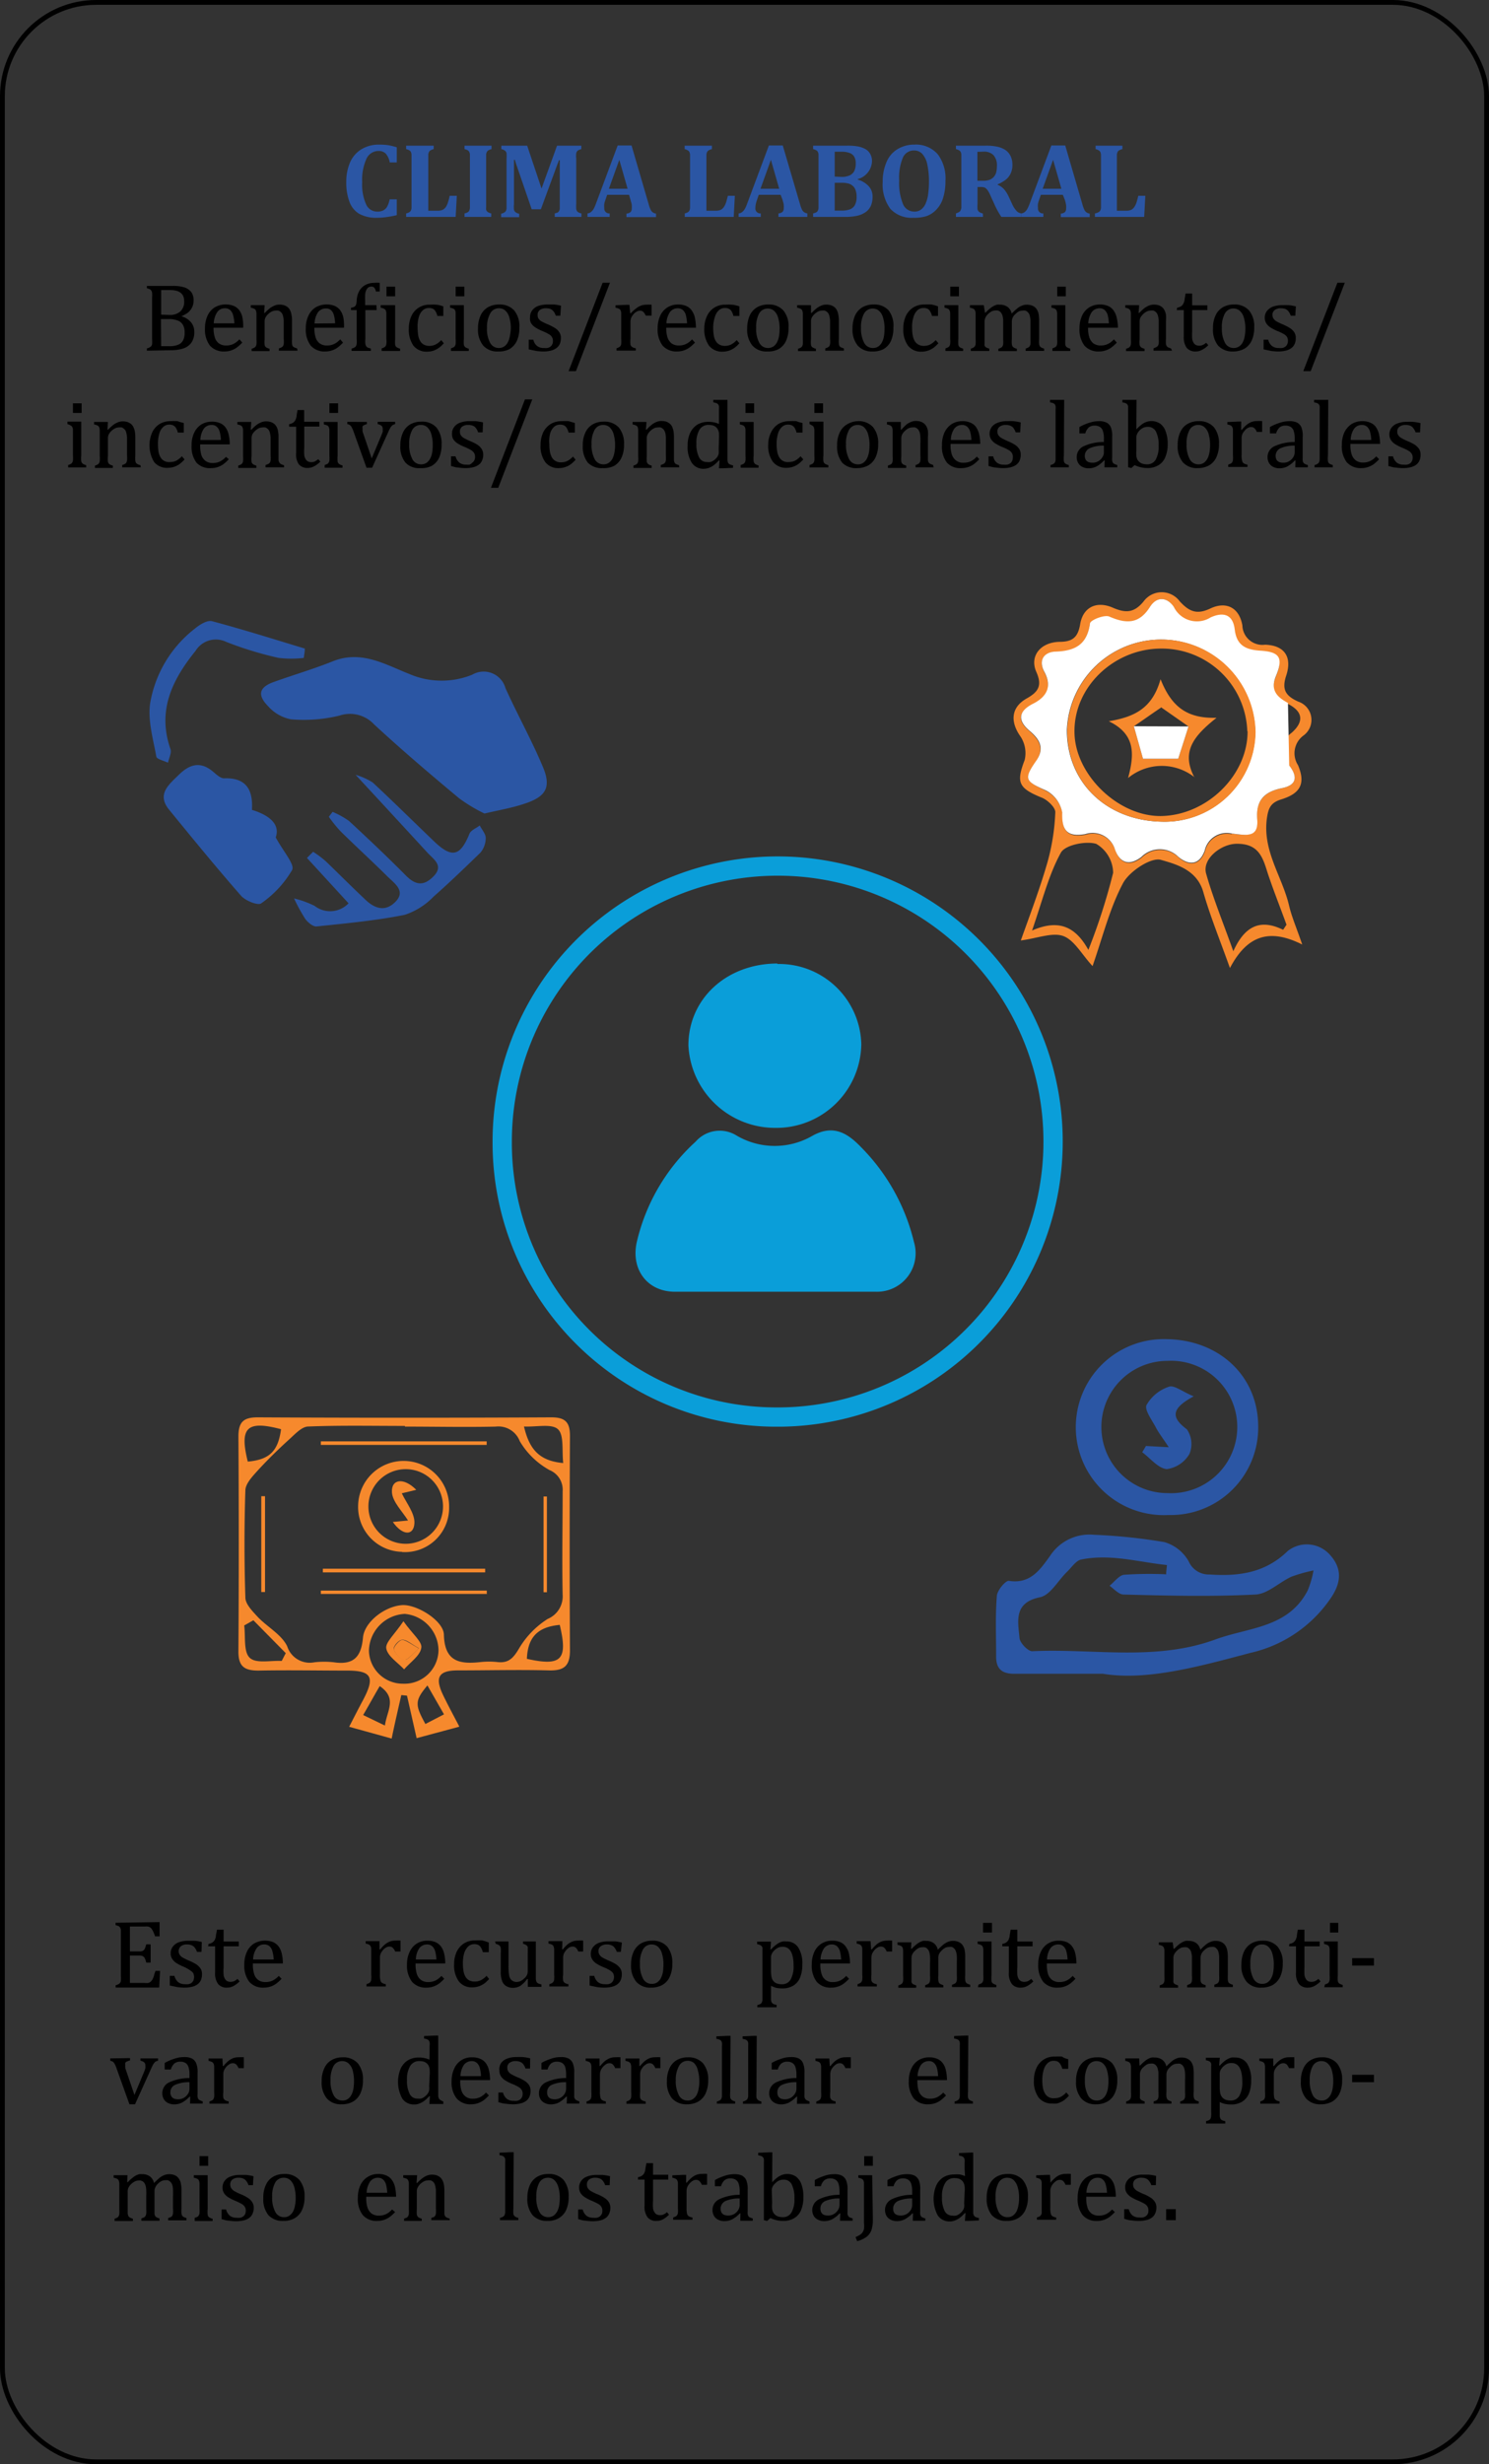 <svg xmlns="http://www.w3.org/2000/svg" viewBox="0 0 154.5 255.63"><rect x="0" y="0" width="154.5" height="255.63" fill="#333333" stroke="none"/><defs><style>.cls-1{fill:#2b56a4;}.cls-2{fill:#f6892d;}.cls-3{fill:#fff;}.cls-4{fill:#0a9ed9;}.cls-5,.cls-6{fill:none;}.cls-5{stroke:#0a9ed9;stroke-width:2px;}.cls-6{stroke:#000;stroke-miterlimit:10;stroke-width:0.5px;}</style></defs><g id="Capa_2" data-name="Capa 2"><g id="Layer_1" data-name="Layer 1"><path class="cls-1" d="M41.17,15.28v1.57h-.73a1.88,1.88,0,0,0-.41-.91,1,1,0,0,0-.73-.28,1.37,1.37,0,0,0-1.28.82,5.29,5.29,0,0,0-.44,2.43,5,5,0,0,0,.4,2.27,1.24,1.24,0,0,0,1.16.77,1.3,1.3,0,0,0,.64-.13,1,1,0,0,0,.4-.4,2.63,2.63,0,0,0,.25-.74h.74v1.64a10.5,10.5,0,0,1-1.08.2,6.72,6.72,0,0,1-1,.07,3.63,3.63,0,0,1-1.82-.41,2.41,2.41,0,0,1-1-1.22,5.62,5.62,0,0,1-.34-2.08,5,5,0,0,1,.4-2.05,3,3,0,0,1,1.16-1.34A3.49,3.49,0,0,1,39.27,15a7.26,7.26,0,0,1,1,.06A6.63,6.63,0,0,1,41.17,15.28Z"/><path class="cls-1" d="M45,15.11v.36a1.12,1.12,0,0,0-.3.11.42.42,0,0,0-.18.17.71.71,0,0,0-.08.28c0,.12,0,.26,0,.43v5.4h1a1.13,1.13,0,0,0,.5-.1.94.94,0,0,0,.33-.3,1.87,1.87,0,0,0,.23-.53,6.33,6.33,0,0,0,.16-.62h.74l-.12,2.19H42.14v-.36a1.07,1.07,0,0,0,.32-.12.46.46,0,0,0,.17-.17.77.77,0,0,0,.07-.28c0-.12,0-.26,0-.43V16.47c0-.17,0-.31,0-.42a.77.77,0,0,0-.07-.29.35.35,0,0,0-.17-.17,1,1,0,0,0-.32-.12v-.36Z"/><path class="cls-1" d="M50.44,21.14c0,.13,0,.25,0,.35a1.56,1.56,0,0,0,0,.27.4.4,0,0,0,.1.17.43.43,0,0,0,.17.12.88.88,0,0,0,.26.09v.36H48.2v-.36a1.21,1.21,0,0,0,.31-.11.39.39,0,0,0,.18-.18.88.88,0,0,0,.07-.28c0-.11,0-.25,0-.43V16.47c0-.18,0-.32,0-.43a.72.72,0,0,0-.07-.28.48.48,0,0,0-.17-.18,1.3,1.3,0,0,0-.32-.11v-.36H51v.36a1.2,1.2,0,0,0-.32.12.43.43,0,0,0-.16.17.73.73,0,0,0-.08.25c0,.11,0,.26,0,.46Z"/><path class="cls-1" d="M60.32,15.47a1,1,0,0,0-.39.17.5.5,0,0,0-.14.26,2.38,2.38,0,0,0,0,.56v4.69a3.54,3.54,0,0,0,0,.52.52.52,0,0,0,.13.29.87.87,0,0,0,.41.18v.36H57.56v-.36a1.75,1.75,0,0,0,.33-.11A.35.35,0,0,0,58,21.9a.56.56,0,0,0,.08-.24c0-.1,0-.28,0-.52V18.48c0-.29,0-.63,0-1s0-.68,0-.85h-.11c0,.15-.09.29-.14.43l-.27.74-1.44,3.91h-.95l-1.51-4.39c-.09-.25-.17-.5-.24-.74h-.09c0,.59,0,1.3,0,2.11v2.49a2.38,2.38,0,0,0,0,.56.43.43,0,0,0,.15.26.79.79,0,0,0,.39.17v.36H52v-.36a.91.91,0,0,0,.31-.12.42.42,0,0,0,.18-.17.67.67,0,0,0,.07-.27c0-.12,0-.26,0-.43V16.46a3.43,3.43,0,0,0,0-.56.44.44,0,0,0-.14-.25.88.88,0,0,0-.4-.18v-.36H54.7l1.49,4.45,1.61-4.45h2.52Z"/><path class="cls-1" d="M65.27,20.21H63l-.18.52a3.71,3.71,0,0,0-.12.41,2,2,0,0,0,0,.44.51.51,0,0,0,.56.56v.36h-2.3v-.36a.61.61,0,0,0,.35-.14,1.11,1.11,0,0,0,.28-.32,3.88,3.88,0,0,0,.26-.59l2.24-6h1.44l1.77,6.07a3.44,3.44,0,0,0,.2.57.67.67,0,0,0,.21.28.75.75,0,0,0,.36.15v.36H65v-.36a.71.71,0,0,0,.41-.15.47.47,0,0,0,.14-.36,1.73,1.73,0,0,0,0-.37c0-.14-.07-.31-.12-.52Zm-2.09-.63h1.94l-.86-3Z"/><path class="cls-1" d="M73.87,15.11v.36a1.21,1.21,0,0,0-.31.11.49.49,0,0,0-.18.17.93.93,0,0,0-.08.28c0,.12,0,.26,0,.43v5.4h1a1.2,1.2,0,0,0,.5-.1,1,1,0,0,0,.32-.3,2.2,2.2,0,0,0,.24-.53c.06-.22.12-.43.16-.62h.73l-.12,2.19H71.05v-.36a1,1,0,0,0,.31-.12.4.4,0,0,0,.17-.17.77.77,0,0,0,.07-.28c0-.12,0-.26,0-.43V16.47c0-.17,0-.31,0-.42a1,1,0,0,0-.07-.29.42.42,0,0,0-.18-.17.91.91,0,0,0-.31-.12v-.36Z"/><path class="cls-1" d="M81,20.21H78.73l-.18.52a3.71,3.71,0,0,0-.12.41,2,2,0,0,0-.05.44.51.51,0,0,0,.56.56v.36h-2.3v-.36A.61.61,0,0,0,77,22a1.11,1.11,0,0,0,.28-.32,3.88,3.88,0,0,0,.26-.59l2.24-6h1.44L83,21.14a3.44,3.44,0,0,0,.2.57.67.67,0,0,0,.21.28.75.75,0,0,0,.36.15v.36h-3v-.36a.71.71,0,0,0,.41-.15.47.47,0,0,0,.14-.36,1.73,1.73,0,0,0,0-.37c0-.14-.07-.31-.12-.52Zm-2.09-.63h1.94l-.86-3Z"/><path class="cls-1" d="M89,18.63a2.46,2.46,0,0,1,1.14.69,1.56,1.56,0,0,1,.4,1.09,2.28,2.28,0,0,1-.18.94,1.59,1.59,0,0,1-.55.66,2.49,2.49,0,0,1-.86.37,5.58,5.58,0,0,1-1.27.12H84.37v-.36a1.3,1.3,0,0,0,.32-.11.42.42,0,0,0,.17-.18.67.67,0,0,0,.07-.28c0-.11,0-.25,0-.43V16.47c0-.17,0-.31,0-.42a.62.62,0,0,0-.07-.29.35.35,0,0,0-.17-.17.89.89,0,0,0-.32-.12v-.36h3.52a6.47,6.47,0,0,1,1,.06,2.76,2.76,0,0,1,.88.28,1.28,1.28,0,0,1,.52.51,1.5,1.5,0,0,1,.19.78A2,2,0,0,1,89,18.58Zm-1.67-.28a1.9,1.9,0,0,0,.84-.16,1,1,0,0,0,.47-.45,1.75,1.75,0,0,0,.15-.8,1.27,1.27,0,0,0-.17-.71.92.92,0,0,0-.49-.37,2.23,2.23,0,0,0-.79-.12c-.25,0-.49,0-.73,0v2.58Zm-.72,3.5.73,0a2.47,2.47,0,0,0,.84-.13,1,1,0,0,0,.52-.44,1.76,1.76,0,0,0,.18-.87,1.89,1.89,0,0,0-.1-.67,1,1,0,0,0-.29-.45,1.09,1.09,0,0,0-.46-.25,2.51,2.51,0,0,0-.67-.08h-.75Z"/><path class="cls-1" d="M94.76,22.59a3,3,0,0,1-2.38-.93,4.26,4.26,0,0,1-.79-2.79A5.06,5.06,0,0,1,92,16.78a2.8,2.8,0,0,1,1.13-1.31A3.35,3.35,0,0,1,94.88,15,3,3,0,0,1,97.3,16a4.15,4.15,0,0,1,.8,2.76,5.72,5.72,0,0,1-.24,1.76,3,3,0,0,1-.68,1.2,2.59,2.59,0,0,1-1.05.7A4.23,4.23,0,0,1,94.76,22.59ZM93.3,18.72a5.85,5.85,0,0,0,.39,2.44,1.26,1.26,0,0,0,1.19.79,1.1,1.1,0,0,0,.7-.22,1.54,1.54,0,0,0,.47-.63,3.55,3.55,0,0,0,.26-1,9.14,9.14,0,0,0,.08-1.22,8.2,8.2,0,0,0-.17-1.8,2.3,2.3,0,0,0-.51-1.1,1.13,1.13,0,0,0-.87-.37,1.23,1.23,0,0,0-1.16.75A5.39,5.39,0,0,0,93.3,18.72Z"/><path class="cls-1" d="M102,22.5H99.19v-.36A1.37,1.37,0,0,0,99.5,22a.33.33,0,0,0,.17-.18.85.85,0,0,0,.08-.28c0-.11,0-.25,0-.43V16.47c0-.17,0-.31,0-.42a.77.77,0,0,0-.07-.29.46.46,0,0,0-.17-.17,1.07,1.07,0,0,0-.32-.12v-.36h3.13a5.41,5.41,0,0,1,1.07.09,2.75,2.75,0,0,1,.78.27,1.6,1.6,0,0,1,.47.38,1.78,1.78,0,0,1,.3.54,2.16,2.16,0,0,1,.11.71,2.08,2.08,0,0,1-.19.91,1.82,1.82,0,0,1-.5.63,3.58,3.58,0,0,1-.84.48v.05a1.9,1.9,0,0,1,.66.46,3.25,3.25,0,0,1,.47.74l.34.73a2.8,2.8,0,0,0,.45.74.82.82,0,0,0,.53.3v.36H103.9a8.61,8.61,0,0,1-.71-1.29l-.42-.92a2.93,2.93,0,0,0-.32-.59,1,1,0,0,0-.27-.24,1.25,1.25,0,0,0-.44-.06h-.31v1.74a3.67,3.67,0,0,0,0,.57.51.51,0,0,0,.15.26.89.89,0,0,0,.4.17Zm-.58-6.75v3H102a1.86,1.86,0,0,0,.71-.11,1.14,1.14,0,0,0,.44-.33,1.17,1.17,0,0,0,.23-.49,2.93,2.93,0,0,0,.06-.61,1.57,1.57,0,0,0-.35-1.11,1.35,1.35,0,0,0-1-.37Z"/><path class="cls-1" d="M110.28,20.21H108l-.18.52a3.71,3.71,0,0,0-.12.41,2,2,0,0,0,0,.44.51.51,0,0,0,.56.56v.36h-2.29v-.36a.64.64,0,0,0,.35-.14,1.09,1.09,0,0,0,.27-.32,3.88,3.88,0,0,0,.26-.59l2.24-6h1.44l1.77,6.07a3.44,3.44,0,0,0,.2.57.67.67,0,0,0,.21.28.75.75,0,0,0,.36.15v.36h-3v-.36a.74.74,0,0,0,.42-.15.47.47,0,0,0,.13-.36,1.73,1.73,0,0,0,0-.37,4,4,0,0,0-.12-.52Zm-2.09-.63h1.94l-.86-3Z"/><path class="cls-1" d="M116.46,15.11v.36a1.21,1.21,0,0,0-.31.11.42.42,0,0,0-.18.17.93.93,0,0,0-.08.28c0,.12,0,.26,0,.43v5.4h1a1.2,1.2,0,0,0,.5-.1,1,1,0,0,0,.32-.3,2.2,2.2,0,0,0,.24-.53c.06-.22.12-.43.16-.62h.73l-.12,2.19h-5.11v-.36A1,1,0,0,0,114,22a.4.4,0,0,0,.17-.17.77.77,0,0,0,.07-.28c0-.12,0-.26,0-.43V16.47c0-.17,0-.31,0-.42a1,1,0,0,0-.07-.29.42.42,0,0,0-.18-.17.91.91,0,0,0-.31-.12v-.36Z"/><path class="cls-1" d="M50.22,84.37a16.72,16.72,0,0,1-2.57-1.55c-3-2.5-5.94-5-8.82-7.66a3.42,3.42,0,0,0-3.63-.92,15.72,15.72,0,0,1-5,.38,4.23,4.23,0,0,1-2.38-1.36c-1.17-1.19-.92-2,.66-2.54,2-.72,4-1.3,6-2.1,3-1.23,5.5.32,8,1.3a8.47,8.47,0,0,0,6.52.07,2.35,2.35,0,0,1,3.45,1.4c1.21,2.68,2.65,5.26,3.81,8,1,2.26.44,3.25-1.89,4-1.22.41-2.5.63-4.09,1"/><path class="cls-1" d="M121,163.35c0-.34.06-.67.08-1-2.95-.3-5.86-1.19-8.89-.57-.56.11-1,.83-1.5,1.3-.92.9-1.71,2.39-2.77,2.61-2.72.55-2.31,2.42-2.14,4.17,0,.54.89,1.45,1.33,1.43,6.35-.3,12.78,1.06,19-1.22,3.45-1.27,7.56-1.17,9.58-5.09a9.91,9.91,0,0,0,.6-2.07,16.2,16.2,0,0,0-2.29.65c-1.27.58-2.46,1.79-3.73,1.85-4.55.23-9.13.12-13.69,0-.49,0-1-.59-1.45-.91.49-.4,1-1.08,1.49-1.14a39.4,39.4,0,0,1,4.35-.05m-6.58,10.32c-3.85,0-6.51,0-9.17,0-1.27,0-1.88-.52-1.86-1.84,0-2.06-.09-4.13.07-6.18,0-.6.92-1.68,1.26-1.62,2.23.36,3.26-1.2,4.26-2.58a4.87,4.87,0,0,1,4.55-2.2,57.68,57.68,0,0,1,7.31.76,4.25,4.25,0,0,1,2.53,2,2.27,2.27,0,0,0,2.18,1.36c3,.21,5.77-.16,8.1-2.44a3.21,3.21,0,0,1,4.42.45c1.23,1.39,1.11,2.81.13,4.31a13.73,13.73,0,0,1-8.5,5.83c-5.42,1.45-10.79,2.9-15.28,2.14"/><path class="cls-2" d="M44.35,174.84c-1.32,1.58-1.31,2-.21,4l1.93-1-1.72-3M39.94,179c.2-1.53,1.32-2.82-.54-4.09-.59,1-1.13,2-1.72,3L39.94,179M29.16,148.26c-3.55-.94-4.33-.18-3.45,3.36,2.25-.2,3.15-1.08,3.45-3.36m29.28,3.51c-.15-1.31.1-2.89-.54-3.5s-2.19-.23-3.53-.29c.55,2.35,1.58,3.57,4.07,3.79M26.29,168.08l-.95.54c.15,1.15-.09,2.72.57,3.35s2.17.26,3.32.33l.42-.81-3.36-3.41m31.79.48c-2.29.21-3.32,1.28-3.41,3.52,3.59.8,4.27.1,3.41-3.52m-16.28,6.1a3.53,3.53,0,0,0,3.7-3.47A3.84,3.84,0,0,0,42,167.42a3.91,3.91,0,0,0-3.72,3.81,3.51,3.51,0,0,0,3.53,3.43M42,147.92v0c-3.34,0-6.68-.07-10,.06-.66,0-1.35.75-1.92,1.27-1.17,1.06-2.31,2.17-3.38,3.34-.52.58-1.22,1.32-1.24,2q-.18,5.56,0,11.13c0,.68.73,1.41,1.27,2,1,1.06,2.48,1.83,3.07,3.06a2.46,2.46,0,0,0,2.81,1.66,8.79,8.79,0,0,1,2.05,0c2,.29,2.82-.53,3-2.54.14-1.66,2.28-3.27,4.06-3.39,1.53-.1,4.31,1.62,4.34,3.07.07,2.79,1.62,3.07,3.76,2.84a8.09,8.09,0,0,1,1.84,0c1.1.11,1.59-.4,2.17-1.37a9.12,9.12,0,0,1,3-3.11,2.54,2.54,0,0,0,1.55-2.52c-.07-3.57,0-7.15,0-10.72a2.2,2.2,0,0,0-1.36-2.2,8.18,8.18,0,0,1-3.09-3,2.37,2.37,0,0,0-2.5-1.51c-3.13.07-6.27,0-9.4,0m5.59,31.14-4.39,1.18-1-4.41-.59-.06c-.36,1.57-.72,3.14-1,4.51l-4.41-1.22c.43-.84.94-1.84,1.47-2.83,1.22-2.32.86-3-1.67-3-3.07,0-6.14-.06-9.2,0-1.47,0-2.1-.42-2.09-2q.07-11.13,0-22.27c0-1.52.52-2,2-2q15.24.08,30.47,0c1.43,0,1.93.5,1.93,1.91q-.06,11.13,0,22.27c0,1.68-.68,2.11-2.21,2.07-3.14-.08-6.27,0-9.41,0-2,0-2.43.7-1.55,2.55.55,1.14,1.16,2.26,1.68,3.26"/><path class="cls-2" d="M133.15,96.44c.11-.17.22-.34.34-.51-.66-1.83-1.39-3.64-2-5.5-.5-1.64-1-2.92-3.17-2.9-1.59,0-3.61,1.55-3.17,3.1.71,2.51,1.71,4.94,2.82,8.05,1.24-2.76,2.91-3.32,5.14-2.24m-26.05.1c2.72-1.19,4.49-.5,5.87,2a62.91,62.91,0,0,0,2.57-8,3.56,3.56,0,0,0-1.75-3c-1.08-.33-3.23.11-3.67.91-1.26,2.28-1.9,4.92-3,8.1m20.71-10.07c1.45.16,2.79.43,2.64-1.46s.72-2.88,2.56-3.25c1.4-.28,1.8-1.06.76-2.35a2.23,2.23,0,0,1,.28-3.41c1.3-1.16,1.17-2.2-.41-3-1.1-.59-1.87-1.3-1.25-2.78.78-1.88.4-2.51-1.58-2.64-1.49-.09-2.5-.56-2.69-2.18s-1.27-1.83-2.51-1.27A2.66,2.66,0,0,1,121.8,63c-.69-1.06-1.74-1.2-2.48,0-1.14,1.79-2.47,1.75-4.22,1-.5-.22-1.95.36-2,.7-.31,2.28-1.61,2.88-3.67,2.94-1.07,0-1.71.86-1.08,2.07.82,1.54.33,2.57-1.16,3.33s-1.72,1.67-.36,2.81c1,.88,1.59,1.82.63,3.19-1.28,1.82-1,2,1.07,3a3.25,3.25,0,0,1,1.72,2.33c-.07,1.94.62,2.52,2.38,2.22a2.43,2.43,0,0,1,3.1,1.62c.54,1.46,1.56,1.65,2.73.75a2.72,2.72,0,0,1,3.85,0c1,.86,2.14.91,2.72-.66a2.34,2.34,0,0,1,2.78-1.77m-14.46,13.67c-1.08-1.16-1.87-2.66-3-3.09s-2.72.23-4.43.45c1-2.8,2-5.44,2.78-8.16a22.46,22.46,0,0,0,.8-5.16c0-.48-.79-1.24-1.37-1.48-2.47-1-2.7-1.58-1.81-3.92a3.13,3.13,0,0,0-.44-2.45c-1.06-1.5-1-3,.64-3.93,1.2-.67,1.66-1.32,1-2.78-.7-1.62.43-3.05,2.41-3.1,1.34,0,1.92-.45,2.15-1.83.29-1.76,1.7-2.45,3.39-1.71,1.3.56,2.19.57,3.19-.65a2.33,2.33,0,0,1,3.76,0c1,1.09,1.8,1.38,3.17.73,1.66-.78,3-.08,3.32,1.76a2.08,2.08,0,0,0,2.35,2c2,.06,2.84,1.24,2.2,3.2-.48,1.44-.08,2.1,1.24,2.7a2,2,0,0,1,.55,3.52,2.28,2.28,0,0,0-.57,3.07c.8,1.89.28,2.93-1.72,3.55-1.07.33-1.35.84-1.51,2-.45,3.38,1.59,6,2.3,9,.27,1.17.76,2.28,1.37,4.06-3.36-1.68-5.69-1-7.5,2.44-1.1-3.07-2.07-5.44-2.77-7.9-.66-2.29-2.81-2.87-4.39-3.32-1-.3-3.26,1.17-3.93,2.41-1.39,2.61-2.11,5.59-3.17,8.62"/><path class="cls-1" d="M121.14,154.89a6.87,6.87,0,1,0,0-13.72,6.86,6.86,0,1,0,0,13.72m.11,2.27a9.13,9.13,0,1,1-.15-18.24c5.38.09,9.38,3.78,9.45,8.93a9.07,9.07,0,0,1-9.3,9.31"/><path class="cls-1" d="M26.1,84c1.8.54,3,1.48,2.51,2.87.79,1.48,2,2.8,1.7,3.38a10.9,10.9,0,0,1-3.21,3.46c-.33.25-1.64-.27-2.09-.79C22.45,90,20,87,17.55,84c-1.31-1.6-.05-2.59,1-3.62s2.12-1.44,3.41-.45c.41.32.88.83,1.31.81,2.32-.08,3,1.24,2.87,3.29"/><path class="cls-1" d="M36.17,93.71,31.85,89l.64-.64a10.65,10.65,0,0,1,1.33,1c1.33,1.28,2.63,2.59,4,3.88,1,1,2.14,1.42,3.23.29s-.15-1.91-.86-2.62c-1.6-1.59-3.27-3.11-4.88-4.7a14.27,14.27,0,0,1-1.19-1.48l.39-.51a8.72,8.72,0,0,1,1.7.94c2,1.85,4,3.74,5.91,5.67,1,1,1.83,1.1,2.81.13,1.18-1.15.08-1.79-.58-2.51-2.39-2.6-4.79-5.2-7.45-8.07a6.46,6.46,0,0,1,1.78.8c2.15,2,4.24,4.07,6.36,6.1,1.85,1.77,2.72,1.55,3.67-.79.15-.37.7-.57,1.07-.86.22.44.62.87.62,1.3a2.38,2.38,0,0,1-.55,1.52C48.25,90,46.66,91.54,45,93a7.38,7.38,0,0,1-3,1.9c-3,.6-6.12.89-9.19,1.21-.36,0-.88-.43-1.14-.79a18.93,18.93,0,0,1-1.16-2.12,10,10,0,0,1,2.13.77,2.63,2.63,0,0,0,3.53-.27"/><path class="cls-1" d="M31.52,68.25a11.27,11.27,0,0,1-2.6,0,36.72,36.72,0,0,1-5.44-1.66,2.47,2.47,0,0,0-3.19.93c-2.42,3-4,6.19-2.6,10.19.13.39-.16.94-.26,1.41-.42-.21-1.16-.36-1.21-.63-.33-1.84-.9-3.76-.64-5.54a12.42,12.42,0,0,1,4.64-7.74c.49-.41,1.28-.9,1.78-.77,3.23.86,6.42,1.87,9.63,2.84,0,.34-.08.67-.11,1"/><path class="cls-3" d="M130.25,75.93a9.78,9.78,0,0,0-19.55-.2c0,5.46,4.11,9.41,9.89,9.51a9.42,9.42,0,0,0,9.66-9.31m3.52,3.48c1,1.29.64,2.07-.76,2.35-1.84.37-2.72,1.29-2.56,3.25s-1.19,1.62-2.63,1.46A2.34,2.34,0,0,0,125,88.24c-.58,1.57-1.67,1.52-2.72.66a2.72,2.72,0,0,0-3.85,0c-1.17.9-2.19.71-2.73-.75a2.43,2.43,0,0,0-3.1-1.62c-1.76.3-2.45-.28-2.38-2.22A3.22,3.22,0,0,0,108.53,82c-2.11-.94-2.35-1.15-1.07-3,1-1.37.41-2.31-.63-3.19-1.36-1.15-1.07-2.09.36-2.81s2-1.79,1.16-3.33c-.63-1.21,0-2,1.08-2.07,2.06-.06,3.36-.66,3.67-2.94.05-.34,1.5-.92,2-.7,1.75.76,3.08.8,4.22-1,.74-1.16,1.8-1,2.48,0a2.66,2.66,0,0,0,3.81,1.09c1.24-.56,2.31-.41,2.51,1.27s1.2,2.09,2.69,2.18c2,.13,2.36.76,1.58,2.64-.62,1.48.15,2.19,1.25,2.78"/><path class="cls-4" d="M80.46,134c-3.47,0-6.95,0-10.42,0-2.94,0-4.66-2.41-3.93-5.31a20.28,20.28,0,0,1,6.07-10.26,3.31,3.31,0,0,1,4.22-.65,7.8,7.8,0,0,0,7.83.08c2.28-1.31,3.79-.25,5.19,1.22a20.84,20.84,0,0,1,5.41,9.75A4,4,0,0,1,90.89,134c-3.48,0-7,0-10.43,0"/><path class="cls-4" d="M80.68,100a8.53,8.53,0,0,1,8.69,8.32A8.81,8.81,0,0,1,80.43,117a9,9,0,0,1-9-8.55c0-4.82,3.93-8.48,9.22-8.5"/><path class="cls-2" d="M41.9,160.14a3.87,3.87,0,1,0,0-7.73,3.87,3.87,0,0,0,0,7.73m-.19.84a4.65,4.65,0,0,1-4.55-4.79,4.72,4.72,0,1,1,9.44.16A4.58,4.58,0,0,1,41.71,161"/><path class="cls-2" d="M33.28,149.52H50.5v.37H33.29c0-.12,0-.25,0-.37"/><path class="cls-2" d="M50.54,165.35H33.29V165H50.51l0,.38"/><path class="cls-2" d="M50.32,163.11H33.5c0-.13,0-.25,0-.38H50.34l0,.38"/><path class="cls-2" d="M27.5,155.21v9.94h-.39v-9.94h.39"/><path class="cls-2" d="M56.75,155.17v10H56.4v-9.93l.35,0"/><path class="cls-2" d="M43.49,171c-.82-.46-1.3-.92-1.74-.9s-1,.77-.88,1c.14.45.68,1,1.08,1.07s.81-.6,1.54-1.19m-1.63-2.8c.94,1.34,2,2.15,1.85,2.78-.13.81-1.15,1.48-1.78,2.21-.66-.71-1.7-1.35-1.85-2.16-.12-.63.87-1.47,1.78-2.83"/><path class="cls-2" d="M129.42,75.85a8.88,8.88,0,0,0-8.93-8.57c-4.91,0-9.1,4-9,8.72.07,4.43,4.63,8.77,9.08,8.65,4.72-.13,8.9-4.26,8.88-8.8m.83.08a9.42,9.42,0,0,1-9.66,9.31c-5.78-.1-9.89-4-9.89-9.51a9.78,9.78,0,0,1,19.55.2"/><path class="cls-1" d="M118.93,150l2.34.13c-.57-.88-1-1.42-1.31-2-.41-.79-1.22-1.85-1-2.37a4.18,4.18,0,0,1,2.34-1.91c.55-.19,1.4.53,2.56,1-2.3,1.24-2.41,2.16-.71,3.42a2.69,2.69,0,0,1,.27,2.55,3.22,3.22,0,0,1-2.35,1.58c-.9-.08-1.71-1.13-2.55-1.75l.39-.66"/><path class="cls-2" d="M43.48,171c-.72.59-1.14,1.21-1.53,1.19s-.94-.62-1.08-1.07c-.07-.25.55-1,.88-1s.92.44,1.73.9"/><path class="cls-2" d="M40.76,157.88l1.58-.15c-.64-1-1.6-1.94-1.67-2.91-.1-1.39,1.22-1.6,2.52-.27l-1.5.36c.48,1,1.36,2.09,1.31,3.09-.06,1.34-1.24,1.32-2.24-.12"/><path class="cls-2" d="M120.46,73.41c-1,.67-2,1.39-2.81,1.93l.95,3.37h3.65c.35-1.07.71-2.22,1.07-3.35l-2.86-2m3.5,7.28a5.49,5.49,0,0,0-6.91.07c.66-2.44.8-4.54-2-5.89,2.57-.44,4.5-1.26,5.37-4.36,1.13,2.84,2.72,4.09,5.81,4-2.32,1.85-3.72,3.48-2.3,6.18"/><path class="cls-3" d="M123.32,75.36c-.36,1.13-.72,2.28-1.07,3.35H118.6l-.95-3.37"/><path class="cls-5" d="M80.45,147a28.58,28.58,0,1,0-28.34-28.57A28.45,28.45,0,0,0,80.45,147Z"/><path d="M16.56,199.39v1.48h-.47a2.85,2.85,0,0,0-.16-.42,1.39,1.39,0,0,0-.16-.3.59.59,0,0,0-.18-.2.58.58,0,0,0-.24-.1,1.51,1.51,0,0,0-.32,0H13.48v2.58h1a.83.83,0,0,0,.34-.06.51.51,0,0,0,.2-.21,2.23,2.23,0,0,0,.15-.46h.46v1.89h-.46a1.46,1.46,0,0,0-.15-.45.45.45,0,0,0-.2-.21.72.72,0,0,0-.34-.07h-1v2.84H15a1.41,1.41,0,0,0,.39,0,.66.66,0,0,0,.26-.14,1.09,1.09,0,0,0,.19-.26,3.45,3.45,0,0,0,.14-.34c0-.12.09-.29.15-.51h.48l-.09,1.73H12v-.24a.93.93,0,0,0,.4-.18.44.44,0,0,0,.14-.27,3.57,3.57,0,0,0,0-.54v-4.26c0-.23,0-.39,0-.5a1,1,0,0,0-.08-.24.5.5,0,0,0-.15-.14,2.24,2.24,0,0,0-.32-.11v-.24Z"/><path d="M20.91,202.48h-.47a1.48,1.48,0,0,0-.26-.47.74.74,0,0,0-.33-.23,1.18,1.18,0,0,0-.45-.07,1,1,0,0,0-.63.18.7.7,0,0,0-.13.88.93.93,0,0,0,.28.28,7.38,7.38,0,0,0,.69.34,4.91,4.91,0,0,1,.77.39,1.75,1.75,0,0,1,.43.43,1.05,1.05,0,0,1,.15.57,1.47,1.47,0,0,1-.13.66,1.11,1.11,0,0,1-.37.43,1.63,1.63,0,0,1-.57.24,3.24,3.24,0,0,1-.72.08,5.19,5.19,0,0,1-.8-.06l-.75-.16v-1h.48a1.24,1.24,0,0,0,.39.65,1.09,1.09,0,0,0,.71.21,1.39,1.39,0,0,0,.35,0,.79.79,0,0,0,.3-.12.83.83,0,0,0,.21-.24,1,1,0,0,0,0-.77,1,1,0,0,0-.31-.29A4,4,0,0,0,19,204a4.55,4.55,0,0,1-.71-.37,1.4,1.4,0,0,1-.42-.42,1,1,0,0,1-.16-.57,1.12,1.12,0,0,1,.22-.7,1.33,1.33,0,0,1,.63-.46,2.76,2.76,0,0,1,1-.15c.21,0,.42,0,.62,0s.45.06.76.12Z"/><path d="M21.64,201.65a1,1,0,0,0,.39-.14.82.82,0,0,0,.24-.25,1.37,1.37,0,0,0,.13-.39c0-.16.07-.39.11-.69h.69v1.22h1.58v.5H23.2v2.19a5.17,5.17,0,0,0,0,.76,1,1,0,0,0,.15.44.58.58,0,0,0,.24.23.73.73,0,0,0,.35.07,1,1,0,0,0,.37-.08,1.32,1.32,0,0,0,.33-.23l.22.26a2.57,2.57,0,0,1-.65.49,1.35,1.35,0,0,1-.64.16,1.14,1.14,0,0,1-.94-.38,1.81,1.81,0,0,1-.31-1.18V201.9h-.72Z"/><path d="M29.22,205.27a4.29,4.29,0,0,1-.58.52,2.15,2.15,0,0,1-1.26.4,1.89,1.89,0,0,1-1.52-.61,2.76,2.76,0,0,1-.51-1.8,3.06,3.06,0,0,1,.26-1.29,2,2,0,0,1,.74-.87,2.32,2.32,0,0,1,2-.15,1.41,1.41,0,0,1,.55.44,1.87,1.87,0,0,1,.32.68,4.44,4.44,0,0,1,.13,1.09H26.24v.09a3.1,3.1,0,0,0,.13,1,1.19,1.19,0,0,0,.42.62,1.23,1.23,0,0,0,.77.22,1.66,1.66,0,0,0,.72-.15,2.11,2.11,0,0,0,.64-.49Zm-.82-2a3.76,3.76,0,0,0-.14-.87,1.07,1.07,0,0,0-.3-.51.8.8,0,0,0-.54-.18.93.93,0,0,0-.8.4,2.24,2.24,0,0,0-.36,1.16Z"/><path d="M39.38,202.22h.07a4.23,4.23,0,0,1,.5-.52,2,2,0,0,1,.49-.29,1.66,1.66,0,0,1,.61-.1,3.89,3.89,0,0,1,.51,0v1.13H41a1.14,1.14,0,0,0-.25-.39.52.52,0,0,0-.36-.12.66.66,0,0,0-.35.11,1,1,0,0,0-.34.3,1.33,1.33,0,0,0-.22.37,1.2,1.2,0,0,0-.06.4v1.73a2.17,2.17,0,0,0,.06.62.4.4,0,0,0,.17.24,1,1,0,0,0,.38.13v.24h-2v-.24l.27-.11a.37.37,0,0,0,.13-.12.55.55,0,0,0,.09-.24,3.13,3.13,0,0,0,0-.51v-2.14c0-.21,0-.38,0-.51a.68.68,0,0,0-.07-.31.4.4,0,0,0-.17-.17,1.56,1.56,0,0,0-.34-.1v-.25l1.14,0h.3Z"/><path d="M46.1,205.27a5,5,0,0,1-.57.52,2.42,2.42,0,0,1-.58.29,2.06,2.06,0,0,1-.68.11,1.88,1.88,0,0,1-1.52-.61,2.76,2.76,0,0,1-.52-1.8,2.92,2.92,0,0,1,.27-1.29,2,2,0,0,1,.74-.87,2.05,2.05,0,0,1,1.11-.3,2.1,2.1,0,0,1,.84.15,1.45,1.45,0,0,1,.56.44,2,2,0,0,1,.32.68,4.44,4.44,0,0,1,.13,1.09H43.12v.09a3.42,3.42,0,0,0,.13,1,1.27,1.27,0,0,0,.43.62,1.21,1.21,0,0,0,.77.22,1.72,1.72,0,0,0,.72-.15,2.08,2.08,0,0,0,.63-.49Zm-.82-2a3.82,3.82,0,0,0-.13-.87,1.08,1.08,0,0,0-.31-.51.78.78,0,0,0-.54-.18,1,1,0,0,0-.8.4,2.16,2.16,0,0,0-.35,1.16Z"/><path d="M50.72,201.51v1H50.1a1.83,1.83,0,0,0-.21-.5.68.68,0,0,0-.28-.26,1,1,0,0,0-.4-.07.92.92,0,0,0-.61.22,1.61,1.61,0,0,0-.42.67,3.55,3.55,0,0,0-.15,1.11,4.63,4.63,0,0,0,.06.77,1.71,1.71,0,0,0,.2.59,1,1,0,0,0,.37.38,1.17,1.17,0,0,0,.59.14,1.44,1.44,0,0,0,.62-.13,2,2,0,0,0,.61-.47l.27.33a4.07,4.07,0,0,1-.43.42,2.5,2.5,0,0,1-.41.25,2,2,0,0,1-.43.15,2.24,2.24,0,0,1-.46.05,1.68,1.68,0,0,1-1.41-.62,2.81,2.81,0,0,1-.49-1.79,3,3,0,0,1,.27-1.29,2.1,2.1,0,0,1,.77-.87,2.15,2.15,0,0,1,1.13-.3,5.6,5.6,0,0,1,.74,0A5.67,5.67,0,0,1,50.72,201.51Z"/><path d="M51.37,201.4h1.39v2.51a6.15,6.15,0,0,0,.05.87,1.15,1.15,0,0,0,.13.46.75.75,0,0,0,.25.25.77.77,0,0,0,.44.11.94.94,0,0,0,.36-.08,1.43,1.43,0,0,0,.38-.26,1.19,1.19,0,0,0,.3-.36,1,1,0,0,0,.09-.43v-1.84a4.26,4.26,0,0,0,0-.43,1.2,1.2,0,0,0,0-.23.67.67,0,0,0-.09-.14.48.48,0,0,0-.13-.09,1.11,1.11,0,0,0-.27-.1v-.24H55.6v3.36c0,.26,0,.44,0,.55a.67.67,0,0,0,.07.27.38.38,0,0,0,.15.16,1.18,1.18,0,0,0,.36.11v.26l-1.11,0h-.3l0-.81-.08,0A3.09,3.09,0,0,1,54,206a1.49,1.49,0,0,1-.74.21,1.34,1.34,0,0,1-.73-.18,1,1,0,0,1-.43-.53,2.63,2.63,0,0,1-.14-1v-1.86a3.49,3.49,0,0,0,0-.57.54.54,0,0,0-.13-.25.9.9,0,0,0-.39-.17Z"/><path d="M58.33,202.22h.07a4.24,4.24,0,0,1,.49-.52,2.1,2.1,0,0,1,.5-.29,1.64,1.64,0,0,1,.6-.1,4.17,4.17,0,0,1,.52,0v1.13H60a1,1,0,0,0-.25-.39.49.49,0,0,0-.36-.12.71.71,0,0,0-.35.11,1.48,1.48,0,0,0-.55.67,1.2,1.2,0,0,0-.06.4v1.73a2.28,2.28,0,0,0,0,.62.45.45,0,0,0,.18.24.93.93,0,0,0,.37.13v.24H57v-.24a1.3,1.3,0,0,0,.27-.11.53.53,0,0,0,.14-.12.55.55,0,0,0,.09-.24,3.13,3.13,0,0,0,0-.51v-2.14c0-.21,0-.38,0-.51a.84.84,0,0,0-.07-.31.37.37,0,0,0-.18-.17,1.41,1.41,0,0,0-.34-.1v-.25l1.14,0h.3Z"/><path d="M64.42,202.48H64a1.48,1.48,0,0,0-.26-.47.69.69,0,0,0-.33-.23,1.18,1.18,0,0,0-.45-.07,1,1,0,0,0-.62.18.6.6,0,0,0-.24.51.62.62,0,0,0,.1.37.93.93,0,0,0,.28.28,7.38,7.38,0,0,0,.69.34,4.91,4.91,0,0,1,.77.39,1.75,1.75,0,0,1,.43.43,1.05,1.05,0,0,1,.15.57,1.47,1.47,0,0,1-.13.66,1.11,1.11,0,0,1-.37.43,1.63,1.63,0,0,1-.57.24,3.24,3.24,0,0,1-.72.08,5.29,5.29,0,0,1-.8-.06l-.75-.16v-1h.48a1.24,1.24,0,0,0,.39.65,1.09,1.09,0,0,0,.71.21,1.39,1.39,0,0,0,.35,0,.79.79,0,0,0,.3-.12.7.7,0,0,0,.21-.24.87.87,0,0,0,0-.77,1,1,0,0,0-.31-.29,4,4,0,0,0-.72-.35,5.05,5.05,0,0,1-.71-.37,1.4,1.4,0,0,1-.42-.42,1,1,0,0,1-.16-.57,1.19,1.19,0,0,1,.22-.7,1.38,1.38,0,0,1,.63-.46,2.76,2.76,0,0,1,1-.15c.21,0,.42,0,.62,0s.45.06.76.12Z"/><path d="M67.57,206.19a1.93,1.93,0,0,1-1.55-.61,2.58,2.58,0,0,1-.54-1.78,3,3,0,0,1,.28-1.37,1.91,1.91,0,0,1,.77-.84,2.28,2.28,0,0,1,1.11-.27,2,2,0,0,1,1.59.61,2.64,2.64,0,0,1,.53,1.76,3.17,3.17,0,0,1-.27,1.38,1.83,1.83,0,0,1-.76.84A2.37,2.37,0,0,1,67.57,206.19ZM66.4,203.7a3.12,3.12,0,0,0,.32,1.55,1,1,0,0,0,.92.55,1,1,0,0,0,.56-.16,1.3,1.3,0,0,0,.37-.43,2.22,2.22,0,0,0,.21-.63,4.56,4.56,0,0,0,.06-.75,3.75,3.75,0,0,0-.16-1.2,1.45,1.45,0,0,0-.43-.7,1,1,0,0,0-.63-.22,1,1,0,0,0-.9.51A2.88,2.88,0,0,0,66.4,203.7Z"/><path d="M80,206v1c0,.21,0,.37,0,.48a.61.61,0,0,0,.08.25.46.46,0,0,0,.16.15,1.17,1.17,0,0,0,.34.1v.25h-2V208a1.28,1.28,0,0,0,.28-.1.31.31,0,0,0,.17-.15.66.66,0,0,0,.08-.27c0-.12,0-.27,0-.46v-4.23c0-.23,0-.4,0-.5a1.45,1.45,0,0,0,0-.25.42.42,0,0,0-.09-.16.37.37,0,0,0-.15-.11,1.51,1.51,0,0,0-.31-.09v-.26l1.14,0H80l-.06.8.07,0a4.29,4.29,0,0,1,.48-.45,3.75,3.75,0,0,1,.36-.24,2.05,2.05,0,0,1,.37-.13,1.37,1.37,0,0,1,.36,0,1.42,1.42,0,0,1,1.24.61,3.06,3.06,0,0,1,.43,1.78,3.47,3.47,0,0,1-.24,1.37,1.76,1.76,0,0,1-.71.83,2.18,2.18,0,0,1-1.11.28,3.37,3.37,0,0,1-.66-.06A3.66,3.66,0,0,1,80,206Zm0-1.62a3.32,3.32,0,0,0,.06.72.92.92,0,0,0,.2.42.88.88,0,0,0,.36.24,1.52,1.52,0,0,0,.53.08,1,1,0,0,0,.89-.5,2.84,2.84,0,0,0,.3-1.46c0-1.28-.38-1.93-1.12-1.93a1.13,1.13,0,0,0-.47.09,1.39,1.39,0,0,0-.4.28,1.19,1.19,0,0,0-.27.37A.85.85,0,0,0,80,203Z"/><path d="M88.1,205.27a4.29,4.29,0,0,1-.58.52,2.15,2.15,0,0,1-1.26.4,1.89,1.89,0,0,1-1.52-.61,2.76,2.76,0,0,1-.51-1.8,3.06,3.06,0,0,1,.26-1.29,2,2,0,0,1,.75-.87,2.05,2.05,0,0,1,1.11-.3,2.1,2.1,0,0,1,.84.15,1.35,1.35,0,0,1,.55.44,2.05,2.05,0,0,1,.33.68,5,5,0,0,1,.13,1.09H85.12v.09a3.1,3.1,0,0,0,.13,1,1.13,1.13,0,0,0,1.19.84,1.66,1.66,0,0,0,.72-.15,2,2,0,0,0,.64-.49Zm-.82-2a4.47,4.47,0,0,0-.13-.87,1.16,1.16,0,0,0-.31-.51.8.8,0,0,0-.54-.18,1,1,0,0,0-.8.4,2.24,2.24,0,0,0-.36,1.16Z"/><path d="M90.39,202.22h.07a4.23,4.23,0,0,1,.5-.52,2,2,0,0,1,.49-.29,1.66,1.66,0,0,1,.61-.1,3.89,3.89,0,0,1,.51,0v1.13H92a1.14,1.14,0,0,0-.25-.39.52.52,0,0,0-.36-.12.66.66,0,0,0-.35.11,1,1,0,0,0-.34.3,1.33,1.33,0,0,0-.22.37,1.2,1.2,0,0,0-.06.4v1.73a2.78,2.78,0,0,0,0,.62.45.45,0,0,0,.18.24,1,1,0,0,0,.38.13v.24h-2v-.24a1.43,1.43,0,0,0,.26-.11.33.33,0,0,0,.14-.12.55.55,0,0,0,.09-.24,3.13,3.13,0,0,0,0-.51v-2.14c0-.21,0-.38,0-.51a.68.68,0,0,0-.07-.31.37.37,0,0,0-.18-.17,1.31,1.31,0,0,0-.33-.1v-.25l1.14,0h.3Z"/><path d="M94.53,202.16l.07,0a4.45,4.45,0,0,1,.48-.45,1.88,1.88,0,0,1,.36-.24,2,2,0,0,1,.33-.13,1.12,1.12,0,0,1,.32,0,1.3,1.3,0,0,1,.79.23,1.16,1.16,0,0,1,.43.69,6.3,6.3,0,0,1,.59-.55,1.84,1.84,0,0,1,.46-.27,1.25,1.25,0,0,1,.51-.1,1.42,1.42,0,0,1,.57.1,1,1,0,0,1,.4.29,1.29,1.29,0,0,1,.24.5,3.52,3.52,0,0,1,.07.81v1.86a2.81,2.81,0,0,0,0,.51.63.63,0,0,0,.07.23.44.44,0,0,0,.14.13,1.1,1.1,0,0,0,.31.12v.24H98.78v-.24a1.3,1.3,0,0,0,.27-.11.33.33,0,0,0,.14-.12.55.55,0,0,0,.09-.24,3.07,3.07,0,0,0,0-.5v-1.29a6.86,6.86,0,0,0,0-.69,2,2,0,0,0-.07-.44,1.07,1.07,0,0,0-.11-.26.75.75,0,0,0-.15-.16.59.59,0,0,0-.19-.11,1.21,1.21,0,0,0-.3,0,1,1,0,0,0-.37.08,1.29,1.29,0,0,0-.36.27,1.34,1.34,0,0,0-.29.37,1.06,1.06,0,0,0-.08.45v1.8a3.13,3.13,0,0,0,0,.51.9.9,0,0,0,.07.23.44.44,0,0,0,.14.13,1.25,1.25,0,0,0,.31.12v.24H96v-.24a1.8,1.8,0,0,0,.28-.11.53.53,0,0,0,.14-.12.74.74,0,0,0,.08-.24,2.85,2.85,0,0,0,0-.5v-1.29a7,7,0,0,0,0-.72,3.13,3.13,0,0,0-.07-.44.86.86,0,0,0-.14-.27.8.8,0,0,0-.16-.16.6.6,0,0,0-.2-.08,1,1,0,0,0-.25,0,.85.85,0,0,0-.38.09,1.57,1.57,0,0,0-.35.27,1,1,0,0,0-.28.36.9.9,0,0,0-.09.4v1.85c0,.18,0,.33,0,.43a1.14,1.14,0,0,0,0,.23.41.41,0,0,0,.08.13.39.39,0,0,0,.14.1l.27.1v.24H93.21v-.24a1.3,1.3,0,0,0,.27-.11.53.53,0,0,0,.14-.12.55.55,0,0,0,.09-.24,3.13,3.13,0,0,0,0-.51v-2.14c0-.21,0-.38,0-.51a.84.84,0,0,0-.07-.31.37.37,0,0,0-.18-.17,1.41,1.41,0,0,0-.34-.1v-.26l1.14,0h.3Z"/><path d="M101.53,205.87a1.3,1.3,0,0,0,.27-.11.53.53,0,0,0,.14-.12.71.71,0,0,0,.09-.24,3.13,3.13,0,0,0,0-.51v-2.14c0-.21,0-.38,0-.51a.84.84,0,0,0-.07-.31.37.37,0,0,0-.18-.17,1.41,1.41,0,0,0-.34-.1v-.26l1.14,0h.3v3.52a2.69,2.69,0,0,0,0,.59.38.38,0,0,0,.15.25,1.33,1.33,0,0,0,.35.15v.24h-1.91Zm1.4-6.4v1H102v-1Z"/><path d="M104,201.65a1,1,0,0,0,.39-.14.82.82,0,0,0,.24-.25,1.78,1.78,0,0,0,.13-.39c0-.16.07-.39.1-.69h.7v1.22h1.58v.5h-1.58v2.19a5.17,5.17,0,0,0,0,.76,1,1,0,0,0,.14.44.67.67,0,0,0,.25.23.73.73,0,0,0,.35.07,1,1,0,0,0,.37-.08,1.32,1.32,0,0,0,.33-.23l.22.26a2.57,2.57,0,0,1-.65.49,1.39,1.39,0,0,1-.65.16,1.12,1.12,0,0,1-.93-.38,1.81,1.81,0,0,1-.31-1.18V201.9H104Z"/><path d="M111.59,205.27a4.27,4.27,0,0,1-.57.52,2.35,2.35,0,0,1-.57.29,2.17,2.17,0,0,1-.69.11,1.89,1.89,0,0,1-1.52-.61,2.76,2.76,0,0,1-.51-1.8,2.92,2.92,0,0,1,.26-1.29,2,2,0,0,1,.74-.87,2.09,2.09,0,0,1,1.12-.3,2.17,2.17,0,0,1,.84.15,1.41,1.41,0,0,1,.55.44,1.87,1.87,0,0,1,.32.68,4.44,4.44,0,0,1,.13,1.09h-3.07v.09a3.45,3.45,0,0,0,.12,1,1.27,1.27,0,0,0,.43.62,1.23,1.23,0,0,0,.77.22,1.66,1.66,0,0,0,.72-.15,2.23,2.23,0,0,0,.64-.49Zm-.82-2a3.82,3.82,0,0,0-.13-.87,1.08,1.08,0,0,0-.31-.51.76.76,0,0,0-.53-.18,1,1,0,0,0-.81.4,2.24,2.24,0,0,0-.35,1.16Z"/><path d="M121.77,202.16l.07,0q.3-.3.48-.45a2.31,2.31,0,0,1,.37-.24,1.51,1.51,0,0,1,.33-.13,1.06,1.06,0,0,1,.31,0,1.33,1.33,0,0,1,.8.23,1.2,1.2,0,0,1,.42.69,7.88,7.88,0,0,1,.59-.55,1.89,1.89,0,0,1,.47-.27,1.25,1.25,0,0,1,.51-.1,1.37,1.37,0,0,1,.56.1,1,1,0,0,1,.4.29,1.29,1.29,0,0,1,.24.5,3.44,3.44,0,0,1,.08.81v1.86a5,5,0,0,0,0,.51.9.9,0,0,0,.07.23.44.44,0,0,0,.14.13,1.25,1.25,0,0,0,.31.12v.24H126v-.24l.27-.11a.53.53,0,0,0,.14-.12.55.55,0,0,0,.09-.24,3.07,3.07,0,0,0,0-.5v-1.29c0-.28,0-.51,0-.69a2.9,2.9,0,0,0-.07-.44,1.07,1.07,0,0,0-.11-.26l-.15-.16a.64.64,0,0,0-.2-.11,1.08,1.08,0,0,0-.3,0,.86.86,0,0,0-.36.08,1.48,1.48,0,0,0-.37.27,1.29,1.29,0,0,0-.28.37,1.06,1.06,0,0,0-.09.45v1.8a5,5,0,0,0,0,.51.9.9,0,0,0,.07.23.58.58,0,0,0,.14.13,1.35,1.35,0,0,0,.32.12v.24h-1.92v-.24l.27-.11a.41.41,0,0,0,.14-.12.55.55,0,0,0,.09-.24,3.07,3.07,0,0,0,0-.5v-1.29c0-.3,0-.53,0-.72a3,3,0,0,0-.08-.44.85.85,0,0,0-.13-.27.83.83,0,0,0-.17-.16.54.54,0,0,0-.19-.08,1,1,0,0,0-.25,0,.82.82,0,0,0-.38.09,1.41,1.41,0,0,0-.36.27,1.35,1.35,0,0,0-.28.36.9.9,0,0,0-.09.4v1.85c0,.18,0,.33,0,.43a1.2,1.2,0,0,0,0,.23.41.41,0,0,0,.08.13.5.5,0,0,0,.14.1l.27.1v.24h-1.91v-.24l.27-.11a.37.37,0,0,0,.13-.12.55.55,0,0,0,.09-.24,3.13,3.13,0,0,0,0-.51v-2.14c0-.21,0-.38,0-.51a.68.68,0,0,0-.07-.31.4.4,0,0,0-.17-.17,1.56,1.56,0,0,0-.34-.1v-.26l1.14,0h.3Z"/><path d="M130.9,206.19a1.93,1.93,0,0,1-1.55-.61,2.58,2.58,0,0,1-.54-1.78,3.12,3.12,0,0,1,.28-1.37,1.91,1.91,0,0,1,.77-.84,2.29,2.29,0,0,1,1.12-.27,2,2,0,0,1,1.58.61,2.59,2.59,0,0,1,.54,1.76,3.17,3.17,0,0,1-.27,1.38,2,2,0,0,1-.76.84A2.41,2.41,0,0,1,130.9,206.19Zm-1.16-2.49a3,3,0,0,0,.32,1.55,1,1,0,0,0,.91.55,1,1,0,0,0,.56-.16,1.19,1.19,0,0,0,.37-.43,2,2,0,0,0,.21-.63,4.56,4.56,0,0,0,.06-.75,3.75,3.75,0,0,0-.16-1.2,1.45,1.45,0,0,0-.43-.7.94.94,0,0,0-.62-.22,1,1,0,0,0-.91.51A2.89,2.89,0,0,0,129.74,203.7Z"/><path d="M133.79,201.65a1,1,0,0,0,.39-.14.71.71,0,0,0,.24-.25,1.77,1.77,0,0,0,.14-.39c0-.16.06-.39.1-.69h.69v1.22h1.58v.5h-1.58v2.19a7.09,7.09,0,0,0,0,.76,1.07,1.07,0,0,0,.15.44.58.58,0,0,0,.24.23.73.73,0,0,0,.35.07.91.91,0,0,0,.37-.08,1.36,1.36,0,0,0,.34-.23l.22.26a2.6,2.6,0,0,1-.66.49,1.35,1.35,0,0,1-.64.16,1.14,1.14,0,0,1-.94-.38,1.81,1.81,0,0,1-.31-1.18V201.9h-.72Z"/><path d="M137.47,205.87l.27-.11a.37.37,0,0,0,.13-.12.55.55,0,0,0,.09-.24,3.13,3.13,0,0,0,0-.51v-2.14c0-.21,0-.38,0-.51a.85.85,0,0,0-.06-.31.37.37,0,0,0-.18-.17,1.56,1.56,0,0,0-.34-.1v-.26l1.14,0h.29v3.52a3.54,3.54,0,0,0,0,.59.48.48,0,0,0,.15.25,1.28,1.28,0,0,0,.36.15v.24h-1.91Zm1.39-6.4v1H138v-1Z"/><path d="M142.56,203.9H140.3v-.77h2.26Z"/><path d="M13.49,213.5v.24a1.16,1.16,0,0,0-.31.11A.28.28,0,0,0,13,214a.48.48,0,0,0,0,.22,1.31,1.31,0,0,0,0,.27c0,.1.06.21.1.34l.85,2.49,1-2.39a2.45,2.45,0,0,0,.13-.38,1.06,1.06,0,0,0,0-.29.38.38,0,0,0-.11-.31.78.78,0,0,0-.4-.18v-.24h1.83v.24a.85.85,0,0,0-.3.12,1.24,1.24,0,0,0-.2.26,4.52,4.52,0,0,0-.24.49l-1.65,3.65h-.58l-1.32-3.68a2.93,2.93,0,0,0-.22-.52.74.74,0,0,0-.17-.21,1.09,1.09,0,0,0-.28-.11v-.24Z"/><path d="M19.74,217.5h-.07a3.15,3.15,0,0,1-.8.62,1.79,1.79,0,0,1-.79.18,1.4,1.4,0,0,1-.66-.15,1,1,0,0,1-.43-.41,1.16,1.16,0,0,1-.15-.6,1.23,1.23,0,0,1,.7-1.12,5,5,0,0,1,2.12-.45v-.32a2.54,2.54,0,0,0-.1-.81.77.77,0,0,0-.3-.43,1,1,0,0,0-.57-.14.93.93,0,0,0-.61.2,1.33,1.33,0,0,0-.35.61h-.64V214a5,5,0,0,1,.78-.36,5,5,0,0,1,.63-.19,3.36,3.36,0,0,1,.63-.06,1.72,1.72,0,0,1,.78.15,1,1,0,0,1,.44.48,2.34,2.34,0,0,1,.15,1v2.23a1.27,1.27,0,0,0,0,.28.66.66,0,0,0,.07.2.38.38,0,0,0,.15.13,1.1,1.1,0,0,0,.31.12v.24H19.72ZM19.66,216a3.42,3.42,0,0,0-1.48.27.83.83,0,0,0-.5.77.75.75,0,0,0,.12.45.56.56,0,0,0,.28.22,1.2,1.2,0,0,0,.4.06,1.16,1.16,0,0,0,.61-.16,1.27,1.27,0,0,0,.42-.41,1,1,0,0,0,.15-.5Z"/><path d="M23.12,214.32h.07a4.23,4.23,0,0,1,.5-.52,2,2,0,0,1,.49-.29,1.66,1.66,0,0,1,.61-.1,3.89,3.89,0,0,1,.51,0v1.13h-.55a1.14,1.14,0,0,0-.25-.39.52.52,0,0,0-.36-.12.66.66,0,0,0-.35.11,1.43,1.43,0,0,0-.56.67,1.2,1.2,0,0,0-.06.4V217a2.78,2.78,0,0,0,0,.62.45.45,0,0,0,.18.24,1,1,0,0,0,.38.13v.24h-2V218a1.43,1.43,0,0,0,.26-.11.33.33,0,0,0,.14-.12.55.55,0,0,0,.09-.24,3.13,3.13,0,0,0,0-.51v-2.14c0-.21,0-.38,0-.51a.68.68,0,0,0-.07-.31.37.37,0,0,0-.18-.17,1.31,1.31,0,0,0-.33-.1v-.25l1.14,0h.3Z"/><path d="M35.46,218.29a1.94,1.94,0,0,1-1.55-.61,2.58,2.58,0,0,1-.53-1.78,3,3,0,0,1,.28-1.37,1.81,1.81,0,0,1,.77-.84,2.23,2.23,0,0,1,1.11-.27,2,2,0,0,1,1.58.61,2.59,2.59,0,0,1,.54,1.76,3.14,3.14,0,0,1-.27,1.38,1.89,1.89,0,0,1-.76.84A2.3,2.3,0,0,1,35.46,218.29ZM34.3,215.8a3,3,0,0,0,.32,1.55,1,1,0,0,0,.91.55.93.93,0,0,0,.56-.16,1.19,1.19,0,0,0,.37-.43,2,2,0,0,0,.21-.63,4.56,4.56,0,0,0,.06-.75,4.08,4.08,0,0,0-.15-1.2,1.46,1.46,0,0,0-.44-.7.94.94,0,0,0-.62-.22,1,1,0,0,0-.91.51A2.89,2.89,0,0,0,34.3,215.8Z"/><path d="M44.58,212.86c0-.32,0-.54,0-.66a1.39,1.39,0,0,0,0-.32.51.51,0,0,0-.09-.21.37.37,0,0,0-.15-.11,1.4,1.4,0,0,0-.34-.09v-.26l1.18-.05h.29v5.7c0,.26,0,.44,0,.55a.67.67,0,0,0,.07.27.38.38,0,0,0,.15.16A1.17,1.17,0,0,0,46,218v.26l-1.15,0h-.3l.06-.81-.07,0a3.82,3.82,0,0,1-.54.5,2.23,2.23,0,0,1-.48.26,1.42,1.42,0,0,1-.55.1,1.44,1.44,0,0,1-1.23-.61,3.62,3.62,0,0,1-.15-3.15,2,2,0,0,1,.76-.84,2.16,2.16,0,0,1,1.08-.27,2.71,2.71,0,0,1,.59.05,2.57,2.57,0,0,1,.54.17Zm0,2.43a3.49,3.49,0,0,0,0-.62,1.38,1.38,0,0,0-.11-.39.78.78,0,0,0-.22-.26.87.87,0,0,0-.3-.16,1.48,1.48,0,0,0-.39-.05,1.06,1.06,0,0,0-1,.51,2.64,2.64,0,0,0-.33,1.45,3,3,0,0,0,.27,1.43.87.87,0,0,0,.81.5,1.63,1.63,0,0,0,.36,0,.85.85,0,0,0,.28-.12,1.67,1.67,0,0,0,.28-.22,1.3,1.3,0,0,0,.2-.26.79.79,0,0,0,.1-.27,1.54,1.54,0,0,0,0-.4Z"/><path d="M50.73,217.37a5,5,0,0,1-.57.52,2.42,2.42,0,0,1-.58.29,2.06,2.06,0,0,1-.68.11,1.88,1.88,0,0,1-1.52-.61,2.69,2.69,0,0,1-.52-1.8,3,3,0,0,1,.27-1.29A1.93,1.93,0,0,1,49,213.42a1.94,1.94,0,0,1,.84.16,1.34,1.34,0,0,1,.56.43,2,2,0,0,1,.32.69,4.36,4.36,0,0,1,.13,1.08H47.75v.09a3.42,3.42,0,0,0,.13,1,1.27,1.27,0,0,0,.43.62,1.21,1.21,0,0,0,.77.22,1.72,1.72,0,0,0,.72-.15,2.08,2.08,0,0,0,.63-.49Zm-.82-2a3.82,3.82,0,0,0-.13-.87,1.08,1.08,0,0,0-.31-.51.78.78,0,0,0-.54-.18,1,1,0,0,0-.8.4,2.16,2.16,0,0,0-.35,1.16Z"/><path d="M55,214.58h-.47a1.71,1.71,0,0,0-.25-.47.76.76,0,0,0-.34-.23,1.18,1.18,0,0,0-.45-.07,1,1,0,0,0-.62.18.59.59,0,0,0-.23.51.7.7,0,0,0,.09.37,1,1,0,0,0,.29.28,5.48,5.48,0,0,0,.69.34,4.73,4.73,0,0,1,.76.39,1.46,1.46,0,0,1,.43.43,1.05,1.05,0,0,1,.15.57,1.47,1.47,0,0,1-.13.66,1.11,1.11,0,0,1-.37.43,1.63,1.63,0,0,1-.57.24,3.24,3.24,0,0,1-.72.08,5.06,5.06,0,0,1-.79-.06c-.26,0-.51-.1-.76-.16v-1h.48a1.24,1.24,0,0,0,.39.65,1.1,1.1,0,0,0,.72.21,1.32,1.32,0,0,0,.34,0,.79.79,0,0,0,.3-.12.61.61,0,0,0,.21-.24.77.77,0,0,0,.08-.36.71.71,0,0,0-.1-.41.93.93,0,0,0-.3-.29,4.61,4.61,0,0,0-.73-.35,5.05,5.05,0,0,1-.71-.37,1.4,1.4,0,0,1-.42-.42,1.05,1.05,0,0,1-.15-.57A1.18,1.18,0,0,1,52,214a1.35,1.35,0,0,1,.63-.45,2.54,2.54,0,0,1,1-.16,6.13,6.13,0,0,1,.62,0,5.76,5.76,0,0,1,.76.13Z"/><path d="M58.83,217.5h-.08a3.31,3.31,0,0,1-.79.62,1.84,1.84,0,0,1-.8.18,1.36,1.36,0,0,1-.65-.15,1,1,0,0,1-.44-.41,1.16,1.16,0,0,1-.15-.6,1.24,1.24,0,0,1,.71-1.12,4.91,4.91,0,0,1,2.11-.45v-.32a2.92,2.92,0,0,0-.09-.81.83.83,0,0,0-.31-.43,1,1,0,0,0-.56-.14.94.94,0,0,0-.62.2,1.24,1.24,0,0,0-.34.61h-.64V214a5,5,0,0,1,.78-.36,4.89,4.89,0,0,1,.62-.19,3.39,3.39,0,0,1,.64-.06,1.67,1.67,0,0,1,.77.15,1,1,0,0,1,.44.48,2.34,2.34,0,0,1,.15,1v2.23l0,.28a.46.46,0,0,0,.08.2.35.35,0,0,0,.14.13,1.25,1.25,0,0,0,.31.12v.24H58.8ZM58.74,216a3.45,3.45,0,0,0-1.48.27.82.82,0,0,0-.49.77.75.75,0,0,0,.11.45.6.6,0,0,0,.28.22,1.27,1.27,0,0,0,.41.06,1.12,1.12,0,0,0,.6-.16,1.27,1.27,0,0,0,.42-.41,1,1,0,0,0,.15-.5Z"/><path d="M62.21,214.32h.06a4.23,4.23,0,0,1,.5-.52,2.1,2.1,0,0,1,.5-.29,1.64,1.64,0,0,1,.6-.1,3.89,3.89,0,0,1,.51,0v1.13h-.55a1.14,1.14,0,0,0-.25-.39.52.52,0,0,0-.36-.12.68.68,0,0,0-.35.11,1.49,1.49,0,0,0-.33.3,1.13,1.13,0,0,0-.22.37,1.19,1.19,0,0,0-.07.4V217a2.17,2.17,0,0,0,.06.62.37.37,0,0,0,.18.24.88.88,0,0,0,.37.13v.24h-2V218a1.6,1.6,0,0,0,.27-.11.53.53,0,0,0,.14-.12.55.55,0,0,0,.09-.24,3.41,3.41,0,0,0,0-.51v-2.65a.84.84,0,0,0-.07-.31.37.37,0,0,0-.18-.17,1.41,1.41,0,0,0-.34-.1v-.25l1.14,0h.3Z"/><path d="M66.34,214.32h.07a4.23,4.23,0,0,1,.5-.52,2,2,0,0,1,.49-.29,1.66,1.66,0,0,1,.61-.1,3.89,3.89,0,0,1,.51,0v1.13H68a1.14,1.14,0,0,0-.25-.39.52.52,0,0,0-.36-.12.66.66,0,0,0-.35.11,1.43,1.43,0,0,0-.56.67,1.2,1.2,0,0,0-.06.4V217a2.78,2.78,0,0,0,0,.62.45.45,0,0,0,.18.24A1,1,0,0,0,67,218v.24H65V218a1.43,1.43,0,0,0,.26-.11.41.41,0,0,0,.14-.12.55.55,0,0,0,.09-.24,3.13,3.13,0,0,0,0-.51v-2.14c0-.21,0-.38,0-.51a.84.84,0,0,0-.07-.31.37.37,0,0,0-.18-.17,1.41,1.41,0,0,0-.34-.1v-.25l1.15,0h.3Z"/><path d="M71.28,218.29a2,2,0,0,1-1.55-.61,2.63,2.63,0,0,1-.53-1.78,3,3,0,0,1,.28-1.37,1.86,1.86,0,0,1,.77-.84,2.23,2.23,0,0,1,1.11-.27,2,2,0,0,1,1.58.61,2.59,2.59,0,0,1,.54,1.76,3.14,3.14,0,0,1-.27,1.38,1.89,1.89,0,0,1-.76.84A2.3,2.3,0,0,1,71.28,218.29Zm-1.16-2.49a3.12,3.12,0,0,0,.32,1.55,1,1,0,0,0,.92.55.92.92,0,0,0,.55-.16,1.22,1.22,0,0,0,.38-.43,2.22,2.22,0,0,0,.2-.63,3.67,3.67,0,0,0,.07-.75,4.05,4.05,0,0,0-.16-1.2A1.53,1.53,0,0,0,72,214a1,1,0,0,0-.63-.22,1,1,0,0,0-.9.51A2.88,2.88,0,0,0,70.12,215.8Z"/><path d="M75.77,217a2.69,2.69,0,0,0,0,.59.48.48,0,0,0,.15.25.88.88,0,0,0,.36.15v.24H74.38V218a1,1,0,0,0,.34-.14.33.33,0,0,0,.13-.16.77.77,0,0,0,.06-.26c0-.11,0-.25,0-.43v-4.12c0-.32,0-.54,0-.66a1,1,0,0,0,0-.32.71.71,0,0,0-.08-.21.5.5,0,0,0-.16-.11,1.4,1.4,0,0,0-.34-.09v-.26l1.18-.05h.29Z"/><path d="M78.49,217a3.89,3.89,0,0,0,0,.59.48.48,0,0,0,.15.25A1,1,0,0,0,79,218v.24H77.09V218a.86.86,0,0,0,.34-.14.36.36,0,0,0,.14-.16.77.77,0,0,0,.06-.26c0-.11,0-.25,0-.43v-4.12c0-.32,0-.54,0-.66a2.31,2.31,0,0,0,0-.32.51.51,0,0,0-.09-.21.58.58,0,0,0-.15-.11,1.55,1.55,0,0,0-.34-.09v-.26l1.17-.05h.3Z"/><path d="M82.72,217.5h-.07a3.34,3.34,0,0,1-.8.62,1.84,1.84,0,0,1-.8.18,1.38,1.38,0,0,1-.65-.15,1,1,0,0,1-.44-.41,1.16,1.16,0,0,1-.15-.6,1.24,1.24,0,0,1,.71-1.12,4.93,4.93,0,0,1,2.12-.45v-.32a2.87,2.87,0,0,0-.1-.81.83.83,0,0,0-.31-.43,1,1,0,0,0-.56-.14.9.9,0,0,0-.61.2,1.18,1.18,0,0,0-.35.61h-.64V214a5,5,0,0,1,.78-.36,4.89,4.89,0,0,1,.62-.19,3.39,3.39,0,0,1,.64-.06,1.67,1.67,0,0,1,.77.15.94.94,0,0,1,.44.48,2.34,2.34,0,0,1,.15,1v1.72c0,.24,0,.41,0,.51a2.46,2.46,0,0,0,0,.28.64.64,0,0,0,.08.2.35.35,0,0,0,.14.13A1.43,1.43,0,0,0,84,218v.24H82.69ZM82.64,216a3.47,3.47,0,0,0-1.49.27.82.82,0,0,0-.49.77.83.83,0,0,0,.11.45.6.6,0,0,0,.28.22,1.27,1.27,0,0,0,.41.06,1.12,1.12,0,0,0,.6-.16,1.27,1.27,0,0,0,.42-.41.92.92,0,0,0,.16-.5Z"/><path d="M86.1,214.32h.07a3.59,3.59,0,0,1,.49-.52,2.1,2.1,0,0,1,.5-.29,1.64,1.64,0,0,1,.6-.1,4.17,4.17,0,0,1,.52,0v1.13h-.56a1,1,0,0,0-.25-.39.49.49,0,0,0-.36-.12.71.71,0,0,0-.35.11,1.49,1.49,0,0,0-.33.3,1.13,1.13,0,0,0-.22.37,1.2,1.2,0,0,0-.06.4V217a2.28,2.28,0,0,0,0,.62.45.45,0,0,0,.18.24.93.93,0,0,0,.37.13v.24h-2V218a1.3,1.3,0,0,0,.27-.11.53.53,0,0,0,.14-.12.55.55,0,0,0,.09-.24,3.13,3.13,0,0,0,0-.51v-2.14c0-.21,0-.38,0-.51a.84.84,0,0,0-.07-.31.37.37,0,0,0-.18-.17,1.41,1.41,0,0,0-.34-.1v-.25l1.14,0h.3Z"/><path d="M98.16,217.37a4.27,4.27,0,0,1-.57.52,2.35,2.35,0,0,1-.57.29,2.17,2.17,0,0,1-.69.11,1.89,1.89,0,0,1-1.52-.61,2.74,2.74,0,0,1-.51-1.8,2.94,2.94,0,0,1,.26-1.29,2,2,0,0,1,.74-.87,2.09,2.09,0,0,1,1.12-.3,2,2,0,0,1,.84.16,1.31,1.31,0,0,1,.55.43,1.84,1.84,0,0,1,.32.69,4.36,4.36,0,0,1,.13,1.08H95.19v.09a3.45,3.45,0,0,0,.12,1,1.27,1.27,0,0,0,.43.62,1.23,1.23,0,0,0,.77.22,1.66,1.66,0,0,0,.72-.15,2.23,2.23,0,0,0,.64-.49Zm-.82-2a3.82,3.82,0,0,0-.13-.87,1.08,1.08,0,0,0-.31-.51.76.76,0,0,0-.53-.18,1,1,0,0,0-.81.4,2.24,2.24,0,0,0-.35,1.16Z"/><path d="M100.44,217a3.54,3.54,0,0,0,0,.59.48.48,0,0,0,.15.25,1,1,0,0,0,.36.15v.24H99.05V218a.86.86,0,0,0,.34-.14.36.36,0,0,0,.14-.16.77.77,0,0,0,.06-.26c0-.11,0-.25,0-.43V212.2a2.31,2.31,0,0,0,0-.32.51.51,0,0,0-.09-.21.58.58,0,0,0-.15-.11,1.52,1.52,0,0,0-.35-.09v-.26l1.18-.05h.29Z"/><path d="M110.84,213.61v1h-.62a1.56,1.56,0,0,0-.21-.5.69.69,0,0,0-.28-.26,1,1,0,0,0-.4-.07.87.87,0,0,0-.6.22,1.43,1.43,0,0,0-.42.67,3.57,3.57,0,0,0-.16,1.11,4.54,4.54,0,0,0,.06.77,1.86,1.86,0,0,0,.2.59,1,1,0,0,0,1,.52,1.51,1.51,0,0,0,.63-.13,2.15,2.15,0,0,0,.6-.47l.28.33a4,4,0,0,1-.44.42,1.73,1.73,0,0,1-.41.25,1.84,1.84,0,0,1-.43.15,2.16,2.16,0,0,1-.46,0,1.71,1.71,0,0,1-1.41-.62,2.81,2.81,0,0,1-.49-1.79,3,3,0,0,1,.27-1.29,2,2,0,0,1,1.91-1.17,5.7,5.7,0,0,1,.74,0C110.39,213.5,110.61,213.55,110.84,213.61Z"/><path d="M113.74,218.29a1.93,1.93,0,0,1-1.55-.61,2.58,2.58,0,0,1-.54-1.78,3,3,0,0,1,.28-1.37,1.86,1.86,0,0,1,.77-.84,2.28,2.28,0,0,1,1.11-.27,2,2,0,0,1,1.59.61,2.64,2.64,0,0,1,.53,1.76,3.14,3.14,0,0,1-.27,1.38,1.83,1.83,0,0,1-.76.84A2.29,2.29,0,0,1,113.74,218.29Zm-1.17-2.49a3.12,3.12,0,0,0,.32,1.55,1,1,0,0,0,.92.55,1,1,0,0,0,.56-.16,1.3,1.3,0,0,0,.37-.43,2.22,2.22,0,0,0,.21-.63,4.56,4.56,0,0,0,.06-.75,3.75,3.75,0,0,0-.16-1.2,1.45,1.45,0,0,0-.43-.7,1,1,0,0,0-.63-.22,1,1,0,0,0-.9.51A2.88,2.88,0,0,0,112.57,215.8Z"/><path d="M118.24,214.26l.07,0a4.45,4.45,0,0,1,.48-.45,1.88,1.88,0,0,1,.36-.24,2,2,0,0,1,.33-.13,1.65,1.65,0,0,1,.32,0,1.3,1.3,0,0,1,.79.23,1.16,1.16,0,0,1,.43.69,6.3,6.3,0,0,1,.59-.55,1.84,1.84,0,0,1,.46-.27,1.25,1.25,0,0,1,.51-.1,1.42,1.42,0,0,1,.57.1,1,1,0,0,1,.4.29,1.29,1.29,0,0,1,.24.5,3.52,3.52,0,0,1,.07.81V217a2.81,2.81,0,0,0,0,.51.63.63,0,0,0,.07.23.36.36,0,0,0,.14.13,1.1,1.1,0,0,0,.31.12v.24h-1.92V218a1.3,1.3,0,0,0,.27-.11.33.33,0,0,0,.14-.12.55.55,0,0,0,.09-.24,3.07,3.07,0,0,0,0-.5v-1.29a6.86,6.86,0,0,0,0-.69,2,2,0,0,0-.07-.44,1.07,1.07,0,0,0-.11-.26.75.75,0,0,0-.15-.16.86.86,0,0,0-.19-.11,1.21,1.21,0,0,0-.3,0,1,1,0,0,0-.37.08,1.29,1.29,0,0,0-.36.27,1.34,1.34,0,0,0-.29.37,1.06,1.06,0,0,0-.09.45V217a2.81,2.81,0,0,0,0,.51.9.9,0,0,0,.07.23.44.44,0,0,0,.14.13,1.1,1.1,0,0,0,.31.12v.24H119.7V218a1.8,1.8,0,0,0,.28-.11.53.53,0,0,0,.14-.12.74.74,0,0,0,.08-.24,3.07,3.07,0,0,0,0-.5v-1.29c0-.29,0-.53,0-.72a2.05,2.05,0,0,0-.08-.44.68.68,0,0,0-.13-.27.8.8,0,0,0-.16-.16.93.93,0,0,0-.2-.08,1,1,0,0,0-.25,0,.85.85,0,0,0-.38.09,1.94,1.94,0,0,0-.35.27,1,1,0,0,0-.28.36.9.9,0,0,0-.09.4V217c0,.19,0,.33,0,.43a1.14,1.14,0,0,0,0,.23.41.41,0,0,0,.08.13.39.39,0,0,0,.14.1,1.3,1.3,0,0,0,.27.1v.24h-1.92V218a1.3,1.3,0,0,0,.27-.11.53.53,0,0,0,.14-.12.55.55,0,0,0,.09-.24,3.13,3.13,0,0,0,0-.51v-2.14c0-.21,0-.38,0-.51a.84.84,0,0,0-.07-.31.37.37,0,0,0-.18-.17,1.41,1.41,0,0,0-.34-.1v-.26l1.14,0h.3Z"/><path d="M126.56,218.06v1c0,.21,0,.37,0,.48a1.05,1.05,0,0,0,.08.25.46.46,0,0,0,.16.15,1.28,1.28,0,0,0,.34.1v.25h-2v-.25a1.39,1.39,0,0,0,.29-.1.35.35,0,0,0,.17-.15.88.88,0,0,0,.07-.27,3,3,0,0,0,0-.46v-4.22c0-.24,0-.41,0-.51a.87.87,0,0,0,0-.25.4.4,0,0,0-.08-.16.58.58,0,0,0-.15-.11,1.65,1.65,0,0,0-.32-.09v-.26l1.15,0h.3l-.07.8.08,0a4.29,4.29,0,0,1,.48-.45,1.69,1.69,0,0,1,.36-.23,1.65,1.65,0,0,1,.36-.14,2.21,2.21,0,0,1,.37,0,1.44,1.44,0,0,1,1.24.61,3.06,3.06,0,0,1,.43,1.78,3.47,3.47,0,0,1-.24,1.37,1.82,1.82,0,0,1-.71.83,2.14,2.14,0,0,1-1.12.28,3.27,3.27,0,0,1-.65-.06A2.84,2.84,0,0,1,126.56,218.06Zm0-1.62a3.49,3.49,0,0,0,.06.73.89.89,0,0,0,.21.41.92.92,0,0,0,.35.24,1.58,1.58,0,0,0,.54.08,1,1,0,0,0,.88-.5,2.84,2.84,0,0,0,.3-1.46c0-1.28-.37-1.93-1.12-1.93a1.13,1.13,0,0,0-.47.09,1.36,1.36,0,0,0-.39.28,1.44,1.44,0,0,0-.28.37,1,1,0,0,0-.08.39Z"/><path d="M132.12,214.32h.07a3.6,3.6,0,0,1,.5-.52,1.86,1.86,0,0,1,.49-.29,1.64,1.64,0,0,1,.6-.1,4.17,4.17,0,0,1,.52,0v1.13h-.55a1.31,1.31,0,0,0-.25-.39.52.52,0,0,0-.36-.12.66.66,0,0,0-.35.11,1.33,1.33,0,0,0-.34.3,1.13,1.13,0,0,0-.22.37,1.2,1.2,0,0,0-.06.4V217a2.78,2.78,0,0,0,.05.62.45.45,0,0,0,.18.24.93.93,0,0,0,.37.13v.24h-2V218a1.43,1.43,0,0,0,.26-.11.41.41,0,0,0,.14-.12.55.55,0,0,0,.09-.24,3.13,3.13,0,0,0,0-.51v-2.14c0-.21,0-.38,0-.51a.84.84,0,0,0-.07-.31.37.37,0,0,0-.18-.17,1.41,1.41,0,0,0-.34-.1v-.25l1.15,0h.29Z"/><path d="M137.06,218.29a1.94,1.94,0,0,1-1.55-.61,2.58,2.58,0,0,1-.53-1.78,3,3,0,0,1,.28-1.37,1.81,1.81,0,0,1,.77-.84,2.23,2.23,0,0,1,1.11-.27,2,2,0,0,1,1.58.61,2.59,2.59,0,0,1,.54,1.76,3.14,3.14,0,0,1-.27,1.38,1.89,1.89,0,0,1-.76.84A2.3,2.3,0,0,1,137.06,218.29Zm-1.16-2.49a3.12,3.12,0,0,0,.32,1.55,1,1,0,0,0,.91.55.93.93,0,0,0,.56-.16,1.19,1.19,0,0,0,.37-.43,2,2,0,0,0,.21-.63,4.54,4.54,0,0,0,.07-.75,4.05,4.05,0,0,0-.16-1.2,1.46,1.46,0,0,0-.44-.7.94.94,0,0,0-.62-.22,1,1,0,0,0-.91.51A2.89,2.89,0,0,0,135.9,215.8Z"/><path d="M142.56,216H140.3v-.77h2.26Z"/><path d="M13.2,226.36l.07,0a3.43,3.43,0,0,1,.48-.44,2.15,2.15,0,0,1,.36-.25,2,2,0,0,1,.33-.13,1.75,1.75,0,0,1,.32,0,1.3,1.3,0,0,1,.79.23,1.16,1.16,0,0,1,.43.69,8.06,8.06,0,0,1,.59-.55,1.73,1.73,0,0,1,.47-.27,1.36,1.36,0,0,1,.51-.1,1.6,1.6,0,0,1,.56.1.9.9,0,0,1,.4.3,1.25,1.25,0,0,1,.24.49,3.44,3.44,0,0,1,.08.81v1.86a3.35,3.35,0,0,0,0,.52.81.81,0,0,0,.07.22.44.44,0,0,0,.14.13,1.25,1.25,0,0,0,.31.12v.24H17.45v-.24l.28-.1a.57.57,0,0,0,.14-.13.74.74,0,0,0,.08-.24,2.85,2.85,0,0,0,0-.5v-1.29a6.47,6.47,0,0,0,0-.69,2.12,2.12,0,0,0-.06-.44,1.06,1.06,0,0,0-.12-.26.75.75,0,0,0-.15-.16.86.86,0,0,0-.19-.11,1.21,1.21,0,0,0-.3,0,.86.86,0,0,0-.36.08,1.38,1.38,0,0,0-.37.27,1.07,1.07,0,0,0-.28.38,1,1,0,0,0-.09.44v1.8c0,.25,0,.42,0,.52a.81.81,0,0,0,.07.22.44.44,0,0,0,.14.13,1.25,1.25,0,0,0,.31.12v.24H14.67v-.24l.27-.1a.57.57,0,0,0,.14-.13.71.71,0,0,0,.09-.24,3.07,3.07,0,0,0,0-.5v-1.29a7.1,7.1,0,0,0,0-.72,2.13,2.13,0,0,0-.07-.44,1.13,1.13,0,0,0-.13-.27.83.83,0,0,0-.17-.16l-.19-.08a1,1,0,0,0-.26,0,.79.79,0,0,0-.37.1,1.36,1.36,0,0,0-.36.26,1.17,1.17,0,0,0-.28.36.9.9,0,0,0-.09.4v1.85c0,.19,0,.33,0,.43a1,1,0,0,0,.05.23.41.41,0,0,0,.08.13.39.39,0,0,0,.14.1,1.3,1.3,0,0,0,.27.1v.24H11.89v-.24l.26-.1a.44.44,0,0,0,.14-.13.55.55,0,0,0,.09-.24,3.13,3.13,0,0,0,0-.51V227c0-.21,0-.38,0-.51a.84.84,0,0,0-.07-.31.37.37,0,0,0-.18-.17,1.41,1.41,0,0,0-.34-.1v-.26l1.15,0h.29Z"/><path d="M20.2,230.07l.27-.1a.44.44,0,0,0,.14-.13.55.55,0,0,0,.09-.24,3.13,3.13,0,0,0,0-.51V227c0-.21,0-.38,0-.51a.84.84,0,0,0-.07-.31.37.37,0,0,0-.18-.17,1.41,1.41,0,0,0-.34-.1v-.26l1.14,0h.3v3.52a2.69,2.69,0,0,0,0,.59.38.38,0,0,0,.15.25.88.88,0,0,0,.36.15v.24H20.2Zm1.4-6.4v1h-.9v-1Z"/><path d="M26.25,226.68h-.47a1.32,1.32,0,0,0-.25-.46.74.74,0,0,0-.33-.24,1.27,1.27,0,0,0-.46-.07,1,1,0,0,0-.62.18.63.63,0,0,0-.23.51A.7.7,0,0,0,24,227a1,1,0,0,0,.29.28,5.48,5.48,0,0,0,.69.34,4.12,4.12,0,0,1,.77.4,1.4,1.4,0,0,1,.42.42,1.07,1.07,0,0,1,.16.58,1.45,1.45,0,0,1-.14.65,1,1,0,0,1-.37.43,1.47,1.47,0,0,1-.57.24,3.24,3.24,0,0,1-.72.08,5.16,5.16,0,0,1-.79-.06c-.26,0-.51-.1-.75-.16v-1h.47a1.26,1.26,0,0,0,.4.66,1.15,1.15,0,0,0,.71.2,1.27,1.27,0,0,0,.34,0,.79.79,0,0,0,.3-.12.66.66,0,0,0,.21-.23.84.84,0,0,0,.08-.37.71.71,0,0,0-.1-.41.84.84,0,0,0-.3-.29,6.15,6.15,0,0,0-.72-.35,4.71,4.71,0,0,1-.72-.37,1.4,1.4,0,0,1-.42-.42,1.05,1.05,0,0,1-.15-.57,1.12,1.12,0,0,1,.22-.7,1.27,1.27,0,0,1,.62-.45,2.63,2.63,0,0,1,1-.16c.21,0,.42,0,.62,0a5.94,5.94,0,0,1,.75.13Z"/><path d="M29.4,230.39a2,2,0,0,1-1.55-.6,2.62,2.62,0,0,1-.53-1.79,3,3,0,0,1,.28-1.37,1.81,1.81,0,0,1,.77-.84,2.23,2.23,0,0,1,1.11-.27,2,2,0,0,1,1.58.61,2.59,2.59,0,0,1,.54,1.76,3.14,3.14,0,0,1-.27,1.38,1.89,1.89,0,0,1-.76.84A2.3,2.3,0,0,1,29.4,230.39Zm-1.16-2.49a3.12,3.12,0,0,0,.32,1.55,1,1,0,0,0,.91.55.93.93,0,0,0,.56-.16,1.32,1.32,0,0,0,.38-.43,2.22,2.22,0,0,0,.2-.63,3.67,3.67,0,0,0,.07-.75,4.05,4.05,0,0,0-.16-1.2,1.58,1.58,0,0,0-.43-.7,1,1,0,0,0-.63-.22,1,1,0,0,0-.91.51A2.89,2.89,0,0,0,28.24,227.9Z"/><path d="M41,229.47a4.29,4.29,0,0,1-.58.52,2.15,2.15,0,0,1-1.26.4,1.88,1.88,0,0,1-1.52-.61,2.71,2.71,0,0,1-.51-1.79,3.11,3.11,0,0,1,.26-1.3,2,2,0,0,1,1.86-1.17,1.94,1.94,0,0,1,.84.16,1.33,1.33,0,0,1,.55.43,2,2,0,0,1,.33.69,4.89,4.89,0,0,1,.13,1.08H38V228a3.1,3.1,0,0,0,.13,1,1.32,1.32,0,0,0,.42.62,1.25,1.25,0,0,0,.77.22,1.66,1.66,0,0,0,.72-.15,2,2,0,0,0,.64-.49Zm-.82-2a4.47,4.47,0,0,0-.13-.87,1.08,1.08,0,0,0-.31-.51.8.8,0,0,0-.54-.18,1,1,0,0,0-.8.4,2.27,2.27,0,0,0-.36,1.16Z"/><path d="M46.68,230.31H44.76v-.24L45,230a.44.44,0,0,0,.14-.13.55.55,0,0,0,.09-.24,3.07,3.07,0,0,0,0-.5v-1.29c0-.23,0-.44,0-.63a2.49,2.49,0,0,0-.07-.46.82.82,0,0,0-.11-.28.61.61,0,0,0-.15-.17.53.53,0,0,0-.21-.11.87.87,0,0,0-.31,0,.86.86,0,0,0-.36.08,1.72,1.72,0,0,0-.38.26,1.51,1.51,0,0,0-.29.37.82.82,0,0,0-.1.42v1.84a3.54,3.54,0,0,0,0,.59.48.48,0,0,0,.15.25.88.88,0,0,0,.36.15v.24H41.93v-.24l.27-.1a.4.4,0,0,0,.13-.13.55.55,0,0,0,.09-.24,3.13,3.13,0,0,0,0-.51V227c0-.21,0-.38,0-.51a.68.68,0,0,0-.07-.31.31.31,0,0,0-.17-.17,1.56,1.56,0,0,0-.34-.1v-.26l1.14,0h.3l-.06.8.07,0a4.66,4.66,0,0,1,.59-.53,2.11,2.11,0,0,1,.44-.24,1.37,1.37,0,0,1,.49-.09,1.73,1.73,0,0,1,.47.06,1.37,1.37,0,0,1,.36.19,1,1,0,0,1,.26.32,1.77,1.77,0,0,1,.16.46,4.08,4.08,0,0,1,.05.67v1.86c0,.23,0,.39,0,.49a.52.52,0,0,0,.07.24.47.47,0,0,0,.14.14,1.2,1.2,0,0,0,.32.12Z"/><path d="M53.27,229.08a3.54,3.54,0,0,0,0,.59.48.48,0,0,0,.15.25.88.88,0,0,0,.36.15v.24H51.88v-.24a1.2,1.2,0,0,0,.34-.13.46.46,0,0,0,.14-.17,2.07,2.07,0,0,0,.06-.26c0-.11,0-.25,0-.43V224.3a2.31,2.31,0,0,0,0-.32.41.41,0,0,0-.09-.2.44.44,0,0,0-.15-.12,1.68,1.68,0,0,0-.35-.09v-.26l1.18-.05h.29Z"/><path d="M56.81,230.39a2,2,0,0,1-1.55-.6,2.62,2.62,0,0,1-.54-1.79,3.12,3.12,0,0,1,.28-1.37,1.91,1.91,0,0,1,.77-.84,2.29,2.29,0,0,1,1.12-.27,2,2,0,0,1,1.58.61,2.59,2.59,0,0,1,.53,1.76,3.15,3.15,0,0,1-.26,1.38,1.91,1.91,0,0,1-.77.84A2.24,2.24,0,0,1,56.81,230.39Zm-1.16-2.49a3,3,0,0,0,.32,1.55,1,1,0,0,0,.91.55,1,1,0,0,0,.56-.16,1.3,1.3,0,0,0,.37-.43,2,2,0,0,0,.21-.63,4.56,4.56,0,0,0,.06-.75,3.75,3.75,0,0,0-.16-1.2,1.5,1.5,0,0,0-.43-.7.94.94,0,0,0-.62-.22,1,1,0,0,0-.91.51A2.89,2.89,0,0,0,55.65,227.9Z"/><path d="M63.26,226.68h-.47a1.32,1.32,0,0,0-.25-.46.74.74,0,0,0-.33-.24,1.27,1.27,0,0,0-.46-.07,1,1,0,0,0-.62.18.63.63,0,0,0-.23.51A.7.7,0,0,0,61,227a1,1,0,0,0,.29.28,5.48,5.48,0,0,0,.69.34,4.12,4.12,0,0,1,.77.4,1.4,1.4,0,0,1,.42.42,1.07,1.07,0,0,1,.16.58,1.45,1.45,0,0,1-.14.65,1,1,0,0,1-.37.43,1.47,1.47,0,0,1-.57.24,3.24,3.24,0,0,1-.72.08,5.16,5.16,0,0,1-.79-.06c-.26,0-.51-.1-.75-.16v-1h.47a1.26,1.26,0,0,0,.4.66,1.15,1.15,0,0,0,.71.2,1.27,1.27,0,0,0,.34,0,.73.73,0,0,0,.3-.12.66.66,0,0,0,.21-.23.72.72,0,0,0,.08-.37.71.71,0,0,0-.1-.41.84.84,0,0,0-.3-.29,6.15,6.15,0,0,0-.72-.35,4.13,4.13,0,0,1-.71-.37,1.44,1.44,0,0,1-.43-.42,1.05,1.05,0,0,1-.15-.57,1.12,1.12,0,0,1,.22-.7,1.27,1.27,0,0,1,.62-.45,2.63,2.63,0,0,1,1-.16c.21,0,.42,0,.62,0a5.94,5.94,0,0,1,.75.13Z"/><path d="M66.2,225.85a1,1,0,0,0,.39-.14.82.82,0,0,0,.24-.25,1.37,1.37,0,0,0,.13-.39c0-.16.07-.39.11-.68h.69v1.21h1.58v.5H67.76v2.19a5.17,5.17,0,0,0,0,.76.85.85,0,0,0,.15.44.58.58,0,0,0,.24.23.73.73,0,0,0,.35.07.8.8,0,0,0,.37-.08,1.32,1.32,0,0,0,.33-.23l.22.26a2.91,2.91,0,0,1-.65.5,1.47,1.47,0,0,1-.65.15,1.12,1.12,0,0,1-.93-.38,1.81,1.81,0,0,1-.31-1.18V226.1H66.2Z"/><path d="M71.19,226.42h.07a4.06,4.06,0,0,1,.5-.51,1.8,1.8,0,0,1,.49-.3,1.66,1.66,0,0,1,.61-.1,3.89,3.89,0,0,1,.51,0v1.13h-.55a1.14,1.14,0,0,0-.25-.39.52.52,0,0,0-.36-.12.66.66,0,0,0-.35.11,1.43,1.43,0,0,0-.56.67,1.22,1.22,0,0,0-.06.41v1.72a2.78,2.78,0,0,0,.05.62.52.52,0,0,0,.18.25,1.21,1.21,0,0,0,.38.12v.24h-2v-.24l.26-.1a.44.44,0,0,0,.14-.13.55.55,0,0,0,.09-.24,3.13,3.13,0,0,0,0-.51V227c0-.21,0-.38,0-.51a.68.68,0,0,0-.07-.31.37.37,0,0,0-.18-.17,1.31,1.31,0,0,0-.33-.1v-.25l1.14-.05h.3Z"/><path d="M76.83,229.61l-.07,0a2.94,2.94,0,0,1-.8.62,1.79,1.79,0,0,1-.79.18,1.4,1.4,0,0,1-.66-.15,1,1,0,0,1-.43-.4,1.23,1.23,0,0,1-.15-.61,1.21,1.21,0,0,1,.7-1.11,5,5,0,0,1,2.12-.46v-.32a2.54,2.54,0,0,0-.1-.81.78.78,0,0,0-.31-.43,1,1,0,0,0-.56-.14.91.91,0,0,0-.61.2,1.25,1.25,0,0,0-.35.61h-.64v-.64a5,5,0,0,1,.78-.36,5,5,0,0,1,.63-.19,3.36,3.36,0,0,1,.63-.06,1.75,1.75,0,0,1,.78.15,1.08,1.08,0,0,1,.44.48,2.56,2.56,0,0,1,.14,1v1.72c0,.24,0,.41,0,.51a1.27,1.27,0,0,0,0,.28.58.58,0,0,0,.07.21.39.39,0,0,0,.15.13,1.68,1.68,0,0,0,.31.11v.24H76.81Zm-.08-1.55a3.5,3.5,0,0,0-1.49.27.89.89,0,0,0-.38,1.22.63.63,0,0,0,.29.22,1.2,1.2,0,0,0,.4.06,1.18,1.18,0,0,0,.61-.16,1.27,1.27,0,0,0,.42-.41,1,1,0,0,0,.15-.5Z"/><path d="M80.12,226.38h0a4.62,4.62,0,0,1,.57-.52,1.94,1.94,0,0,1,.47-.25,1.62,1.62,0,0,1,1.43.18,1.72,1.72,0,0,1,.57.81,3.57,3.57,0,0,1,.2,1.31,3.41,3.41,0,0,1-.24,1.36,1.72,1.72,0,0,1-.71.83,2.12,2.12,0,0,1-1.12.29,3,3,0,0,1-.68-.07,3,3,0,0,1-.67-.23l-.34.3-.34-.08v-6a2.31,2.31,0,0,0,0-.32.41.41,0,0,0-.09-.2.44.44,0,0,0-.15-.12,1.68,1.68,0,0,0-.35-.09v-.26l1.18-.05h.29Zm0,2.16a3.25,3.25,0,0,0,0,.6,1.16,1.16,0,0,0,.11.37.87.87,0,0,0,.24.27.84.84,0,0,0,.34.17,1.88,1.88,0,0,0,.43.05,1,1,0,0,0,.88-.48,2.72,2.72,0,0,0,.31-1.45,3.14,3.14,0,0,0-.28-1.47.9.9,0,0,0-.83-.49,1.14,1.14,0,0,0-.48.09,1.33,1.33,0,0,0-.38.27,1.31,1.31,0,0,0-.29.36.87.87,0,0,0-.09.4Z"/><path d="M87.19,229.61l-.07,0a3.1,3.1,0,0,1-.8.62,1.84,1.84,0,0,1-.8.18,1.38,1.38,0,0,1-.65-.15,1.06,1.06,0,0,1-.44-.4,1.25,1.25,0,0,1,.56-1.72,4.91,4.91,0,0,1,2.12-.46v-.32a2.87,2.87,0,0,0-.1-.81.83.83,0,0,0-.31-.43,1,1,0,0,0-.56-.14.9.9,0,0,0-.61.2,1.18,1.18,0,0,0-.35.61h-.64v-.64a5,5,0,0,1,.78-.36,4.89,4.89,0,0,1,.62-.19,3.39,3.39,0,0,1,.64-.06,1.67,1.67,0,0,1,.77.15,1,1,0,0,1,.44.48,2.34,2.34,0,0,1,.15,1v1.72c0,.24,0,.41,0,.51a2.46,2.46,0,0,0,0,.28.58.58,0,0,0,.08.21.44.44,0,0,0,.14.13l.31.11v.24H87.16Zm-.08-1.55a3.47,3.47,0,0,0-1.49.27.82.82,0,0,0-.49.77.83.83,0,0,0,.11.45.6.6,0,0,0,.28.22,1.27,1.27,0,0,0,.41.06,1.12,1.12,0,0,0,.6-.16,1.27,1.27,0,0,0,.42-.41,1,1,0,0,0,.16-.5Z"/><path d="M90.57,230.22a3.63,3.63,0,0,1-.14,1.1,1.55,1.55,0,0,1-.49.7,2.74,2.74,0,0,1-1,.47l-.17-.43a2.43,2.43,0,0,0,.46-.23,1,1,0,0,0,.26-.24,1.12,1.12,0,0,0,.16-.38,3.28,3.28,0,0,0,0-.6V227c0-.26,0-.44,0-.55a.62.62,0,0,0-.07-.27.36.36,0,0,0-.15-.15,1.43,1.43,0,0,0-.37-.12v-.26l1.14,0h.3Zm0-6.55v1h-.9v-1Z"/><path d="M94.73,229.61l-.07,0a2.94,2.94,0,0,1-.8.62,1.79,1.79,0,0,1-.79.18,1.4,1.4,0,0,1-.66-.15,1,1,0,0,1-.43-.4,1.23,1.23,0,0,1-.15-.61,1.21,1.21,0,0,1,.7-1.11,5,5,0,0,1,2.12-.46v-.32a2.54,2.54,0,0,0-.1-.81.78.78,0,0,0-.31-.43,1,1,0,0,0-.56-.14.91.91,0,0,0-.61.2,1.25,1.25,0,0,0-.35.61h-.64v-.64a5,5,0,0,1,.78-.36,5,5,0,0,1,.63-.19,3.36,3.36,0,0,1,.63-.06,1.75,1.75,0,0,1,.78.15,1.08,1.08,0,0,1,.44.48,2.37,2.37,0,0,1,.14,1v1.72c0,.24,0,.41,0,.51a1.27,1.27,0,0,0,0,.28.58.58,0,0,0,.07.21.39.39,0,0,0,.15.13,1.68,1.68,0,0,0,.31.11v.24H94.71Zm-.08-1.55a3.5,3.5,0,0,0-1.49.27.89.89,0,0,0-.38,1.22.63.63,0,0,0,.29.22,1.2,1.2,0,0,0,.4.06,1.18,1.18,0,0,0,.61-.16,1.27,1.27,0,0,0,.42-.41,1,1,0,0,0,.15-.5Z"/><path d="M100.09,225c0-.32,0-.54,0-.66a1.39,1.39,0,0,0,0-.32.41.41,0,0,0-.09-.2.31.31,0,0,0-.15-.12,1.55,1.55,0,0,0-.34-.09v-.26l1.18-.05h.29V229c0,.25,0,.43,0,.54a.67.67,0,0,0,.07.27.38.38,0,0,0,.15.16,1.17,1.17,0,0,0,.37.11v.26l-1.15.05h-.3l.06-.81-.07,0a3.82,3.82,0,0,1-.54.5,2.23,2.23,0,0,1-.48.26,1.42,1.42,0,0,1-.55.1,1.44,1.44,0,0,1-1.23-.61,3.62,3.62,0,0,1-.15-3.15,2,2,0,0,1,.76-.84,2.16,2.16,0,0,1,1.08-.27,3.51,3.51,0,0,1,.59,0,2.57,2.57,0,0,1,.54.17Zm0,2.43a3.49,3.49,0,0,0,0-.62,1.22,1.22,0,0,0-.11-.38.73.73,0,0,0-.22-.27.87.87,0,0,0-.3-.16,1.48,1.48,0,0,0-.39-.05,1.06,1.06,0,0,0-1,.51,2.64,2.64,0,0,0-.33,1.45,3.07,3.07,0,0,0,.27,1.44.88.88,0,0,0,.81.49,1.19,1.19,0,0,0,.36,0,.85.85,0,0,0,.28-.12,1.67,1.67,0,0,0,.28-.22,1.3,1.3,0,0,0,.2-.26.79.79,0,0,0,.1-.27,1.49,1.49,0,0,0,0-.4Z"/><path d="M104.46,230.39a2,2,0,0,1-1.55-.6,2.67,2.67,0,0,1-.53-1.79,3,3,0,0,1,.28-1.37,1.86,1.86,0,0,1,.77-.84,2.25,2.25,0,0,1,1.11-.27,2,2,0,0,1,1.58.61,2.59,2.59,0,0,1,.54,1.76,3.14,3.14,0,0,1-.27,1.38,1.89,1.89,0,0,1-.76.84A2.3,2.3,0,0,1,104.46,230.39Zm-1.16-2.49a3.12,3.12,0,0,0,.32,1.55,1,1,0,0,0,.92.55.9.9,0,0,0,.55-.16,1.22,1.22,0,0,0,.38-.43,2.22,2.22,0,0,0,.2-.63,3.67,3.67,0,0,0,.07-.75,3.75,3.75,0,0,0-.16-1.2,1.58,1.58,0,0,0-.43-.7,1,1,0,0,0-.63-.22,1,1,0,0,0-.9.51A2.88,2.88,0,0,0,103.3,227.9Z"/><path d="M109,226.42H109a4.06,4.06,0,0,1,.5-.51,1.71,1.71,0,0,1,.5-.3,1.61,1.61,0,0,1,.6-.1,3.89,3.89,0,0,1,.51,0v1.13h-.55a1.14,1.14,0,0,0-.25-.39.52.52,0,0,0-.36-.12.68.68,0,0,0-.35.11,1.49,1.49,0,0,0-.33.3,1.13,1.13,0,0,0-.22.37,1,1,0,0,0-.07.41v1.72a2.17,2.17,0,0,0,.06.62.42.42,0,0,0,.18.25,1.06,1.06,0,0,0,.37.12v.24h-2v-.24l.27-.1a.57.57,0,0,0,.14-.13.55.55,0,0,0,.09-.24c0-.11,0-.28,0-.51V227c0-.21,0-.38,0-.51a.68.68,0,0,0-.06-.31.37.37,0,0,0-.18-.17,1.41,1.41,0,0,0-.34-.1v-.25l1.14-.05h.3Z"/><path d="M115.68,229.47a4.27,4.27,0,0,1-.57.52,2.15,2.15,0,0,1-1.26.4,1.86,1.86,0,0,1-1.52-.61,2.71,2.71,0,0,1-.51-1.79,3,3,0,0,1,.26-1.3,2,2,0,0,1,.74-.87,2.11,2.11,0,0,1,1.12-.3,2,2,0,0,1,.84.16,1.39,1.39,0,0,1,.55.43,1.84,1.84,0,0,1,.32.69,4.36,4.36,0,0,1,.13,1.08h-3.07V228a3.1,3.1,0,0,0,.13,1,1.19,1.19,0,0,0,.42.62,1.23,1.23,0,0,0,.77.22,1.66,1.66,0,0,0,.72-.15,2.11,2.11,0,0,0,.64-.49Zm-.82-2a3.82,3.82,0,0,0-.13-.87,1.08,1.08,0,0,0-.31-.51.76.76,0,0,0-.53-.18,1,1,0,0,0-.81.4,2.28,2.28,0,0,0-.35,1.16Z"/><path d="M119.93,226.68h-.47a1.32,1.32,0,0,0-.25-.46.74.74,0,0,0-.33-.24,1.27,1.27,0,0,0-.46-.07,1,1,0,0,0-.62.18.63.63,0,0,0-.23.51.7.7,0,0,0,.09.37,1,1,0,0,0,.29.28,5.48,5.48,0,0,0,.69.34,4.12,4.12,0,0,1,.77.4,1.4,1.4,0,0,1,.42.42,1.07,1.07,0,0,1,.16.58,1.45,1.45,0,0,1-.14.65,1,1,0,0,1-.37.43,1.47,1.47,0,0,1-.57.24,3.24,3.24,0,0,1-.72.08,5.16,5.16,0,0,1-.79-.06c-.26,0-.51-.1-.75-.16v-1h.47a1.26,1.26,0,0,0,.4.66,1.15,1.15,0,0,0,.71.2,1.27,1.27,0,0,0,.34,0,.79.79,0,0,0,.3-.12.66.66,0,0,0,.21-.23.72.72,0,0,0,.08-.37.71.71,0,0,0-.1-.41.84.84,0,0,0-.3-.29,6.15,6.15,0,0,0-.72-.35,4.71,4.71,0,0,1-.72-.37,1.53,1.53,0,0,1-.42-.42,1.05,1.05,0,0,1-.15-.57,1.12,1.12,0,0,1,.22-.7,1.27,1.27,0,0,1,.62-.45,2.63,2.63,0,0,1,1-.16c.21,0,.42,0,.62,0a5.94,5.94,0,0,1,.75.13Z"/><path d="M122,229.17v1.14h-1v-1.14Z"/><path d="M15.24,36.38v-.24a1,1,0,0,0,.4-.18.44.44,0,0,0,.14-.27,3.57,3.57,0,0,0,0-.54V30.89a3,3,0,0,0,0-.5.52.52,0,0,0-.08-.24.38.38,0,0,0-.14-.14,2.24,2.24,0,0,0-.32-.11v-.24h2.67a3.91,3.91,0,0,1,1.25.16,1.49,1.49,0,0,1,.7.5,1.46,1.46,0,0,1,.23.84,1.6,1.6,0,0,1-.17.75,1.66,1.66,0,0,1-.42.52,3.29,3.29,0,0,1-.68.38v0a2,2,0,0,1,1,.62,1.53,1.53,0,0,1,.34,1,1.88,1.88,0,0,1-.29,1.1,1.68,1.68,0,0,1-.83.61,4,4,0,0,1-1.29.19Zm2.34-3.71a1.61,1.61,0,0,0,1.13-.36,1.36,1.36,0,0,0,.4-1.05,1.35,1.35,0,0,0-.11-.57.88.88,0,0,0-.31-.35,1.14,1.14,0,0,0-.45-.19,2.65,2.65,0,0,0-.58-.06h-.48l-.46,0v2.55Zm-.86,3.24c.24,0,.51,0,.8,0a2.4,2.4,0,0,0,1-.16A1,1,0,0,0,19,35.3a1.71,1.71,0,0,0,.16-.79,1.57,1.57,0,0,0-.17-.79,1,1,0,0,0-.53-.46,2.52,2.52,0,0,0-1-.16h-.76Z"/><path d="M25.14,35.54a4.29,4.29,0,0,1-.58.52,2.15,2.15,0,0,1-1.26.4,1.89,1.89,0,0,1-1.52-.61,2.76,2.76,0,0,1-.51-1.8,3.06,3.06,0,0,1,.26-1.29,2,2,0,0,1,.74-.87,2.32,2.32,0,0,1,2-.15,1.49,1.49,0,0,1,.55.43,2,2,0,0,1,.32.69A4.44,4.44,0,0,1,25.23,34H22.16V34a3.1,3.1,0,0,0,.13,1,1.19,1.19,0,0,0,.42.62,1.23,1.23,0,0,0,.77.22,1.66,1.66,0,0,0,.72-.15,2.11,2.11,0,0,0,.64-.49Zm-.82-2a3.76,3.76,0,0,0-.14-.87,1.07,1.07,0,0,0-.3-.51.8.8,0,0,0-.54-.18.93.93,0,0,0-.8.4,2.24,2.24,0,0,0-.36,1.16Z"/><path d="M30.87,36.38H28.94v-.24a1.8,1.8,0,0,0,.28-.11.53.53,0,0,0,.14-.12.74.74,0,0,0,.08-.24,2.12,2.12,0,0,0,0-.5V33.88c0-.23,0-.44,0-.63a3.5,3.5,0,0,0-.07-.46,1.09,1.09,0,0,0-.11-.28.87.87,0,0,0-.16-.17.72.72,0,0,0-.21-.12,1.14,1.14,0,0,0-.3,0,.86.86,0,0,0-.36.08,1.52,1.52,0,0,0-.38.26,1.35,1.35,0,0,0-.3.37.93.93,0,0,0-.09.42v1.84a2.69,2.69,0,0,0,0,.59.38.38,0,0,0,.15.25,1.28,1.28,0,0,0,.36.15v.24H26.11v-.24a1.3,1.3,0,0,0,.27-.11.41.41,0,0,0,.14-.12.55.55,0,0,0,.09-.24,3.13,3.13,0,0,0,0-.51V33c0-.2,0-.37,0-.5a.84.84,0,0,0-.07-.31.37.37,0,0,0-.18-.17,1.41,1.41,0,0,0-.34-.1v-.26l1.15,0h.29l-.05.8.07,0a4.72,4.72,0,0,1,.58-.53,2.46,2.46,0,0,1,.45-.24,1.28,1.28,0,0,1,.48-.09,1.63,1.63,0,0,1,.47.06,1.18,1.18,0,0,1,.37.19,1,1,0,0,1,.26.32,1.46,1.46,0,0,1,.15.46,3.07,3.07,0,0,1,.06.67v1.86a3.12,3.12,0,0,0,0,.49.7.7,0,0,0,.06.24.51.51,0,0,0,.15.14l.32.12Z"/><path d="M35.59,35.54a3.73,3.73,0,0,1-.57.52,2.15,2.15,0,0,1-1.26.4,1.89,1.89,0,0,1-1.52-.61,2.76,2.76,0,0,1-.51-1.8A2.92,2.92,0,0,1,32,32.76a2,2,0,0,1,.74-.87,2.32,2.32,0,0,1,2-.15,1.49,1.49,0,0,1,.55.43,2,2,0,0,1,.32.69A4.44,4.44,0,0,1,35.69,34H32.62V34a3.1,3.1,0,0,0,.13,1,1.19,1.19,0,0,0,.42.62,1.23,1.23,0,0,0,.77.22,1.66,1.66,0,0,0,.72-.15,2.11,2.11,0,0,0,.64-.49Zm-.82-2a3.82,3.82,0,0,0-.13-.87,1.08,1.08,0,0,0-.31-.51A.76.76,0,0,0,33.8,32a1,1,0,0,0-.81.4,2.24,2.24,0,0,0-.35,1.16Z"/><path d="M39.08,32.17H37.91v3a2,2,0,0,0,0,.49.65.65,0,0,0,.09.26.44.44,0,0,0,.16.14l.32.1v.24h-2v-.24a1.1,1.1,0,0,0,.31-.12.35.35,0,0,0,.14-.13.67.67,0,0,0,.08-.25,3.12,3.12,0,0,0,0-.49v-3h-.59v-.25a.81.81,0,0,0,.37-.11.47.47,0,0,0,.16-.22,1.89,1.89,0,0,0,.06-.41,2.27,2.27,0,0,1,.27-1,1.64,1.64,0,0,1,.65-.63,2,2,0,0,1,.94-.21,2.93,2.93,0,0,1,.53,0v.9h-.4a.79.79,0,0,0-.16-.39.38.38,0,0,0-.3-.12.62.62,0,0,0-.31.08.76.76,0,0,0-.22.27,1.34,1.34,0,0,0-.12.46,6.43,6.43,0,0,0,0,.69v.43h1.17Z"/><path d="M39.6,36.14a1.3,1.3,0,0,0,.27-.11.53.53,0,0,0,.14-.12.74.74,0,0,0,.08-.24,2.16,2.16,0,0,0,0-.51V33c0-.2,0-.37,0-.5a.84.84,0,0,0-.07-.31.37.37,0,0,0-.18-.17,1.41,1.41,0,0,0-.34-.1v-.26l1.14,0H41v3.52a3.89,3.89,0,0,0,0,.59.48.48,0,0,0,.15.25,1.62,1.62,0,0,0,.36.15v.24H39.6ZM41,29.74v1H40.1v-1Z"/><path d="M46,31.78v1h-.62a1.57,1.57,0,0,0-.2-.5.68.68,0,0,0-.28-.26,1,1,0,0,0-.4-.07.92.92,0,0,0-.61.22,1.52,1.52,0,0,0-.42.67A3.55,3.55,0,0,0,43.33,34a4.63,4.63,0,0,0,.06.77,1.71,1.71,0,0,0,.2.59,1,1,0,0,0,.37.38,1.16,1.16,0,0,0,.58.14,1.45,1.45,0,0,0,.63-.13,2,2,0,0,0,.61-.47l.27.33a3.3,3.3,0,0,1-.44.42,2.06,2.06,0,0,1-.4.25,2,2,0,0,1-.43.15,2.24,2.24,0,0,1-.46.05,1.72,1.72,0,0,1-1.42-.62,2.87,2.87,0,0,1-.48-1.79,3,3,0,0,1,.27-1.29,2,2,0,0,1,1.9-1.17,5.6,5.6,0,0,1,.74,0A3.93,3.93,0,0,1,46,31.78Z"/><path d="M46.79,36.14l.27-.11a.37.37,0,0,0,.13-.12.55.55,0,0,0,.09-.24,3.13,3.13,0,0,0,0-.51V33c0-.2,0-.37,0-.5a.85.85,0,0,0-.06-.31.37.37,0,0,0-.18-.17,1.56,1.56,0,0,0-.34-.1v-.26l1.14,0h.29v3.52a3.54,3.54,0,0,0,0,.59.48.48,0,0,0,.15.25,1.28,1.28,0,0,0,.36.15v.24H46.79Zm1.39-6.4v1h-.9v-1Z"/><path d="M51.69,36.46a1.93,1.93,0,0,1-1.55-.61,2.58,2.58,0,0,1-.54-1.78,3.2,3.2,0,0,1,.28-1.38,1.94,1.94,0,0,1,.77-.83,2.29,2.29,0,0,1,1.12-.27,2,2,0,0,1,1.58.61A2.59,2.59,0,0,1,53.89,34a3.2,3.2,0,0,1-.27,1.38,2,2,0,0,1-.76.84A2.41,2.41,0,0,1,51.69,36.46ZM50.53,34a3,3,0,0,0,.32,1.55,1,1,0,0,0,.91.55,1,1,0,0,0,.56-.16,1.19,1.19,0,0,0,.37-.43,2,2,0,0,0,.21-.63A4.56,4.56,0,0,0,53,34.1a3.75,3.75,0,0,0-.16-1.2,1.45,1.45,0,0,0-.43-.7.94.94,0,0,0-.62-.22,1,1,0,0,0-.91.51A2.89,2.89,0,0,0,50.53,34Z"/><path d="M58.14,32.75h-.47a1.48,1.48,0,0,0-.25-.47.93.93,0,0,0-.33-.24,1.51,1.51,0,0,0-.46-.06,1,1,0,0,0-.62.18.62.62,0,0,0-.23.51.7.7,0,0,0,.09.37,1,1,0,0,0,.29.28,5.82,5.82,0,0,0,.69.33,5.81,5.81,0,0,1,.77.4,1.43,1.43,0,0,1,.42.43,1,1,0,0,1,.16.57,1.62,1.62,0,0,1-.13.66,1.13,1.13,0,0,1-.38.43,1.67,1.67,0,0,1-.56.24,3.24,3.24,0,0,1-.72.08,5.19,5.19,0,0,1-.8-.06l-.75-.16v-1h.48a1.13,1.13,0,0,0,.39.65,1.09,1.09,0,0,0,.71.21,1.86,1.86,0,0,0,.34,0,.68.68,0,0,0,.3-.12.61.61,0,0,0,.21-.24.68.68,0,0,0,.08-.37.7.7,0,0,0-.1-.4.76.76,0,0,0-.3-.29,4.86,4.86,0,0,0-.72-.35,4.55,4.55,0,0,1-.71-.37,1.57,1.57,0,0,1-.43-.42A1.05,1.05,0,0,1,55,32.9a1.12,1.12,0,0,1,.22-.7,1.35,1.35,0,0,1,.62-.46,2.86,2.86,0,0,1,1-.15c.21,0,.42,0,.62,0s.45.06.75.12Z"/><path d="M63.29,29.33,59.76,38.5H59l3.53-9.17Z"/><path d="M65.39,32.49h.07A3.6,3.6,0,0,1,66,32a1.86,1.86,0,0,1,.49-.29,1.64,1.64,0,0,1,.6-.1,4.17,4.17,0,0,1,.52,0v1.13H67a1.31,1.31,0,0,0-.25-.39.52.52,0,0,0-.36-.12.66.66,0,0,0-.35.11,1,1,0,0,0-.34.3,1.2,1.2,0,0,0-.22.36,1.31,1.31,0,0,0-.06.41v1.73a2.78,2.78,0,0,0,0,.62.45.45,0,0,0,.18.24.93.93,0,0,0,.37.13v.24h-2v-.24a1.43,1.43,0,0,0,.26-.11.41.41,0,0,0,.14-.12.55.55,0,0,0,.09-.24,3.13,3.13,0,0,0,0-.51V33c0-.2,0-.37,0-.5a.84.84,0,0,0-.07-.31.37.37,0,0,0-.18-.17,1.41,1.41,0,0,0-.34-.1v-.25l1.15-.05h.29Z"/><path d="M72.11,35.54a4.29,4.29,0,0,1-.58.52,2.15,2.15,0,0,1-1.26.4,1.91,1.91,0,0,1-1.52-.61,2.76,2.76,0,0,1-.51-1.8,3.06,3.06,0,0,1,.26-1.29,2,2,0,0,1,.75-.87,2.05,2.05,0,0,1,1.11-.3,2.1,2.1,0,0,1,.84.15,1.41,1.41,0,0,1,.55.43,2.21,2.21,0,0,1,.33.69A5,5,0,0,1,72.21,34H69.13V34a3.1,3.1,0,0,0,.13,1,1.32,1.32,0,0,0,.42.62,1.25,1.25,0,0,0,.77.22,1.66,1.66,0,0,0,.72-.15,2,2,0,0,0,.64-.49Zm-.82-2a4.47,4.47,0,0,0-.13-.87,1.08,1.08,0,0,0-.31-.51.8.8,0,0,0-.54-.18,1,1,0,0,0-.8.4,2.24,2.24,0,0,0-.36,1.16Z"/><path d="M76.72,31.78v1H76.1a1.57,1.57,0,0,0-.2-.5.65.65,0,0,0-.29-.26.93.93,0,0,0-.4-.07.89.89,0,0,0-.6.22,1.43,1.43,0,0,0-.42.67A3.55,3.55,0,0,0,74,34a4.63,4.63,0,0,0,.06.77,1.53,1.53,0,0,0,.2.59,1,1,0,0,0,.37.38,1.16,1.16,0,0,0,.58.14,1.45,1.45,0,0,0,.63-.13,2.15,2.15,0,0,0,.6-.47l.28.33a3.3,3.3,0,0,1-.44.42,1.87,1.87,0,0,1-.41.25,1.69,1.69,0,0,1-.43.15,2.16,2.16,0,0,1-.46.05,1.71,1.71,0,0,1-1.41-.62,2.87,2.87,0,0,1-.49-1.79,3,3,0,0,1,.28-1.29,2,2,0,0,1,1.9-1.17,5.6,5.6,0,0,1,.74,0A4.14,4.14,0,0,1,76.72,31.78Z"/><path d="M79.62,36.46a1.93,1.93,0,0,1-1.55-.61,2.58,2.58,0,0,1-.54-1.78,3.2,3.2,0,0,1,.28-1.38,1.94,1.94,0,0,1,.77-.83,2.29,2.29,0,0,1,1.12-.27,2,2,0,0,1,1.58.61A2.59,2.59,0,0,1,81.82,34a3.2,3.2,0,0,1-.27,1.38,1.91,1.91,0,0,1-.77.84A2.34,2.34,0,0,1,79.62,36.46ZM78.46,34a3,3,0,0,0,.32,1.55,1,1,0,0,0,.91.55,1,1,0,0,0,.56-.16,1.19,1.19,0,0,0,.37-.43,2,2,0,0,0,.21-.63,4.56,4.56,0,0,0,.06-.75,3.75,3.75,0,0,0-.16-1.2,1.45,1.45,0,0,0-.43-.7.94.94,0,0,0-.62-.22,1,1,0,0,0-.91.51A2.89,2.89,0,0,0,78.46,34Z"/><path d="M87.56,36.38H85.63v-.24a1.8,1.8,0,0,0,.28-.11.53.53,0,0,0,.14-.12.74.74,0,0,0,.08-.24,2.12,2.12,0,0,0,0-.5V33.88c0-.23,0-.44,0-.63a3.5,3.5,0,0,0-.07-.46,1.09,1.09,0,0,0-.11-.28.87.87,0,0,0-.16-.17.72.72,0,0,0-.21-.12,1.14,1.14,0,0,0-.3,0,.86.86,0,0,0-.36.08,1.52,1.52,0,0,0-.38.26,1.35,1.35,0,0,0-.3.37.93.93,0,0,0-.09.42v1.84a2.69,2.69,0,0,0,0,.59.38.38,0,0,0,.15.25,1.28,1.28,0,0,0,.36.15v.24H82.8v-.24a1.3,1.3,0,0,0,.27-.11.41.41,0,0,0,.14-.12.55.55,0,0,0,.09-.24,3.13,3.13,0,0,0,0-.51V33c0-.2,0-.37,0-.5a.84.84,0,0,0-.07-.31.37.37,0,0,0-.18-.17,1.41,1.41,0,0,0-.34-.1v-.26l1.15,0h.29l0,.8.07,0a4.72,4.72,0,0,1,.58-.53,2.46,2.46,0,0,1,.45-.24,1.28,1.28,0,0,1,.48-.09,1.68,1.68,0,0,1,.47.06,1.18,1.18,0,0,1,.37.19,1,1,0,0,1,.26.32,1.46,1.46,0,0,1,.15.46,3.07,3.07,0,0,1,.06.67v1.86a3.12,3.12,0,0,0,0,.49.7.7,0,0,0,.06.24.51.51,0,0,0,.15.14l.32.12Z"/><path d="M90.51,36.46A1.93,1.93,0,0,1,89,35.85a2.58,2.58,0,0,1-.54-1.78,3.2,3.2,0,0,1,.28-1.38,1.94,1.94,0,0,1,.77-.83,2.28,2.28,0,0,1,1.11-.27,2,2,0,0,1,1.59.61A2.64,2.64,0,0,1,92.7,34a3.36,3.36,0,0,1-.26,1.38,1.91,1.91,0,0,1-.77.84A2.37,2.37,0,0,1,90.51,36.46ZM89.34,34a3.12,3.12,0,0,0,.32,1.55,1,1,0,0,0,.92.55,1,1,0,0,0,.56-.16,1.3,1.3,0,0,0,.37-.43,2,2,0,0,0,.21-.63,4.56,4.56,0,0,0,.06-.75,3.75,3.75,0,0,0-.16-1.2,1.45,1.45,0,0,0-.43-.7.94.94,0,0,0-.62-.22,1,1,0,0,0-.91.51A2.88,2.88,0,0,0,89.34,34Z"/><path d="M97.33,31.78v1h-.62a1.83,1.83,0,0,0-.21-.5.63.63,0,0,0-.28-.26,1,1,0,0,0-.4-.07.92.92,0,0,0-.61.22,1.51,1.51,0,0,0-.41.67A3.26,3.26,0,0,0,94.64,34a4.63,4.63,0,0,0,.06.77,2,2,0,0,0,.2.59,1.06,1.06,0,0,0,.38.38,1.13,1.13,0,0,0,.58.14,1.51,1.51,0,0,0,.63-.13,2.15,2.15,0,0,0,.6-.47l.28.33a5.22,5.22,0,0,1-.44.42,2.5,2.5,0,0,1-.41.25,2,2,0,0,1-.43.15,2.24,2.24,0,0,1-.46.05,1.68,1.68,0,0,1-1.41-.62,2.81,2.81,0,0,1-.49-1.79A3,3,0,0,1,94,32.76a2.1,2.1,0,0,1,.77-.87,2.16,2.16,0,0,1,1.14-.3,5.8,5.8,0,0,1,.74,0A4.38,4.38,0,0,1,97.33,31.78Z"/><path d="M98.1,36.14a1.3,1.3,0,0,0,.27-.11.53.53,0,0,0,.14-.12.74.74,0,0,0,.08-.24,2.16,2.16,0,0,0,0-.51V33c0-.2,0-.37,0-.5a.84.84,0,0,0-.07-.31.37.37,0,0,0-.18-.17,1.41,1.41,0,0,0-.34-.1v-.26l1.14,0h.3v3.52a2.69,2.69,0,0,0,0,.59.41.41,0,0,0,.14.25,1.62,1.62,0,0,0,.36.15v.24H98.1Zm1.4-6.4v1h-.9v-1Z"/><path d="M102.2,32.43l.06,0a5.51,5.51,0,0,1,.49-.45,1.88,1.88,0,0,1,.36-.24,2,2,0,0,1,.33-.13,1.1,1.1,0,0,1,.31,0,1.33,1.33,0,0,1,.8.23,1.15,1.15,0,0,1,.42.69,7.65,7.65,0,0,1,.6-.55,1.68,1.68,0,0,1,.46-.27,1.25,1.25,0,0,1,.51-.1,1.42,1.42,0,0,1,.57.1,1,1,0,0,1,.4.29,1.29,1.29,0,0,1,.24.5,3.52,3.52,0,0,1,.07.81v1.86a2.81,2.81,0,0,0,0,.51.63.63,0,0,0,.07.23.36.36,0,0,0,.14.13,1.1,1.1,0,0,0,.31.12v.24h-1.92v-.24a1.3,1.3,0,0,0,.27-.11.41.41,0,0,0,.14-.12.55.55,0,0,0,.09-.24,3.07,3.07,0,0,0,0-.5V33.88c0-.28,0-.51,0-.69a2.9,2.9,0,0,0-.07-.44.92.92,0,0,0-.11-.26l-.15-.16a.64.64,0,0,0-.2-.11,1.06,1.06,0,0,0-.29,0,1,1,0,0,0-.37.08,1.29,1.29,0,0,0-.36.27,1.17,1.17,0,0,0-.29.37,1.06,1.06,0,0,0-.09.45v1.8a2.81,2.81,0,0,0,0,.51.63.63,0,0,0,.07.23.44.44,0,0,0,.14.13,1.1,1.1,0,0,0,.31.12v.24h-1.92v-.24a1.3,1.3,0,0,0,.27-.11.33.33,0,0,0,.14-.12.55.55,0,0,0,.09-.24,3.07,3.07,0,0,0,0-.5V33.88c0-.3,0-.53,0-.72a2.05,2.05,0,0,0-.08-.44.85.85,0,0,0-.13-.27.8.8,0,0,0-.16-.16.6.6,0,0,0-.2-.08,1,1,0,0,0-.25,0,.85.85,0,0,0-.38.09,1.87,1.87,0,0,0-.36.27,1.14,1.14,0,0,0-.27.36.91.91,0,0,0-.1.4v1.85c0,.18,0,.33,0,.43a.71.71,0,0,0,0,.23.29.29,0,0,0,.08.13.39.39,0,0,0,.14.1l.27.1v.24h-1.92v-.24a1.6,1.6,0,0,0,.27-.11.53.53,0,0,0,.14-.12.55.55,0,0,0,.09-.24,3.13,3.13,0,0,0,0-.51V33c0-.2,0-.37,0-.5a.84.84,0,0,0-.07-.31.37.37,0,0,0-.18-.17,1.41,1.41,0,0,0-.34-.1v-.26l1.14,0h.3Z"/><path d="M109.2,36.14l.27-.11a.53.53,0,0,0,.14-.12.74.74,0,0,0,.08-.24,2.89,2.89,0,0,0,0-.51V33c0-.2,0-.37,0-.5a.84.84,0,0,0-.07-.31.37.37,0,0,0-.18-.17,1.41,1.41,0,0,0-.34-.1v-.26l1.14,0h.3v3.52a3.89,3.89,0,0,0,0,.59.48.48,0,0,0,.15.25,1.62,1.62,0,0,0,.36.15v.24H109.2Zm1.39-6.4v1h-.89v-1Z"/><path d="M115.88,35.54a4.29,4.29,0,0,1-.58.52,2.15,2.15,0,0,1-1.26.4,1.91,1.91,0,0,1-1.52-.61,2.76,2.76,0,0,1-.51-1.8,3.06,3.06,0,0,1,.26-1.29,2,2,0,0,1,.75-.87,2.05,2.05,0,0,1,1.11-.3,2.1,2.1,0,0,1,.84.15,1.41,1.41,0,0,1,.55.43,2.21,2.21,0,0,1,.33.69A5,5,0,0,1,116,34H112.9V34a3.1,3.1,0,0,0,.13,1,1.32,1.32,0,0,0,.42.62,1.25,1.25,0,0,0,.77.22,1.66,1.66,0,0,0,.72-.15,2,2,0,0,0,.64-.49Zm-.82-2a4.47,4.47,0,0,0-.13-.87,1.16,1.16,0,0,0-.31-.51.8.8,0,0,0-.54-.18,1,1,0,0,0-.8.4,2.24,2.24,0,0,0-.36,1.16Z"/><path d="M121.61,36.38h-1.92v-.24L120,36a.53.53,0,0,0,.14-.12.55.55,0,0,0,.09-.24,3.07,3.07,0,0,0,0-.5V33.88c0-.23,0-.44,0-.63a2.36,2.36,0,0,0-.07-.46,1.09,1.09,0,0,0-.11-.28.65.65,0,0,0-.16-.17.67.67,0,0,0-.2-.12,1.23,1.23,0,0,0-.31,0,.86.86,0,0,0-.36.08,1.52,1.52,0,0,0-.38.26,1.87,1.87,0,0,0-.3.37.93.93,0,0,0-.09.42v1.84a2.69,2.69,0,0,0,0,.59.48.48,0,0,0,.15.25,1.28,1.28,0,0,0,.36.15v.24h-1.92v-.24a1.8,1.8,0,0,0,.28-.11.49.49,0,0,0,.13-.12.55.55,0,0,0,.09-.24,3.13,3.13,0,0,0,0-.51V33c0-.2,0-.37,0-.5a.68.68,0,0,0-.07-.31.4.4,0,0,0-.17-.17,1.56,1.56,0,0,0-.34-.1v-.26l1.14,0h.3l-.06.8.07,0a5.59,5.59,0,0,1,.58-.53,2.46,2.46,0,0,1,.45-.24,1.36,1.36,0,0,1,.48-.09,1.75,1.75,0,0,1,.48.06,1.13,1.13,0,0,1,.36.19,1,1,0,0,1,.26.32,1.77,1.77,0,0,1,.16.46,4,4,0,0,1,0,.67v1.86a3.12,3.12,0,0,0,0,.49.52.52,0,0,0,.07.24.47.47,0,0,0,.14.14l.32.12Z"/><path d="M122.14,31.92a1.24,1.24,0,0,0,.4-.14.64.64,0,0,0,.23-.26,1.21,1.21,0,0,0,.14-.38c0-.16.07-.39.1-.69h.69v1.22h1.58v.5H123.7v2.19a7.09,7.09,0,0,0,0,.76,1.07,1.07,0,0,0,.15.44.58.58,0,0,0,.24.23.77.77,0,0,0,.36.07.86.86,0,0,0,.36-.08,1.2,1.2,0,0,0,.34-.23l.22.26a2.44,2.44,0,0,1-.66.49,1.32,1.32,0,0,1-.64.16,1.16,1.16,0,0,1-.94-.38,1.88,1.88,0,0,1-.3-1.18V32.17h-.73Z"/><path d="M127.94,36.46a2,2,0,0,1-1.55-.61,2.63,2.63,0,0,1-.53-1.78,3.06,3.06,0,0,1,.28-1.38,1.88,1.88,0,0,1,.77-.83,2.23,2.23,0,0,1,1.11-.27,2,2,0,0,1,1.58.61,2.59,2.59,0,0,1,.54,1.76,3.2,3.2,0,0,1-.27,1.38,1.89,1.89,0,0,1-.76.84A2.41,2.41,0,0,1,127.94,36.46ZM126.78,34a3.12,3.12,0,0,0,.32,1.55,1,1,0,0,0,.92.55,1,1,0,0,0,.55-.16,1.22,1.22,0,0,0,.38-.43,2.22,2.22,0,0,0,.2-.63,3.67,3.67,0,0,0,.07-.75,4.05,4.05,0,0,0-.16-1.2,1.53,1.53,0,0,0-.43-.7A1,1,0,0,0,128,32a1,1,0,0,0-.9.51A2.88,2.88,0,0,0,126.78,34Z"/><path d="M134.4,32.75h-.47a1.71,1.71,0,0,0-.25-.47.88.88,0,0,0-.34-.24,1.44,1.44,0,0,0-.45-.06,1,1,0,0,0-.62.18.6.6,0,0,0-.24.51.7.7,0,0,0,.1.37,1,1,0,0,0,.29.28,6.33,6.33,0,0,0,.68.33,5.24,5.24,0,0,1,.77.4,1.47,1.47,0,0,1,.43.43,1.05,1.05,0,0,1,.15.57,1.47,1.47,0,0,1-.13.66,1.11,1.11,0,0,1-.37.43,1.63,1.63,0,0,1-.57.24,3.24,3.24,0,0,1-.72.08,5.29,5.29,0,0,1-.8-.06l-.75-.16v-1h.48a1.24,1.24,0,0,0,.39.65,1.09,1.09,0,0,0,.71.21,2,2,0,0,0,.35,0,.79.79,0,0,0,.3-.12.61.61,0,0,0,.21-.24.87.87,0,0,0,0-.77.93.93,0,0,0-.3-.29,4.61,4.61,0,0,0-.73-.35,5.05,5.05,0,0,1-.71-.37,1.4,1.4,0,0,1-.42-.42,1.06,1.06,0,0,1-.16-.57,1.19,1.19,0,0,1,.22-.7,1.44,1.44,0,0,1,.63-.46,2.76,2.76,0,0,1,1-.15,6.13,6.13,0,0,1,.62,0c.2,0,.46.06.76.12Z"/><path d="M139.54,29.33,136,38.5h-.77l3.54-9.17Z"/><path d="M7.07,48.24a1.3,1.3,0,0,0,.27-.11A.41.41,0,0,0,7.48,48a.55.55,0,0,0,.09-.24,3.13,3.13,0,0,0,0-.51V45.12c0-.21,0-.38,0-.51a.68.68,0,0,0-.07-.31.37.37,0,0,0-.18-.17A1.31,1.31,0,0,0,7,44v-.26l1.13,0h.3v3.52a2.69,2.69,0,0,0,0,.59.48.48,0,0,0,.15.25,1,1,0,0,0,.36.15v.24H7.07Zm1.4-6.4v1h-.9v-1Z"/><path d="M14.61,48.48H12.68v-.24a1.8,1.8,0,0,0,.28-.11A.53.53,0,0,0,13.1,48a.74.74,0,0,0,.08-.24,2.12,2.12,0,0,0,0-.5V46c0-.23,0-.44,0-.63a3.5,3.5,0,0,0-.07-.46,1.09,1.09,0,0,0-.11-.28.87.87,0,0,0-.16-.17.82.82,0,0,0-.2-.12,1.3,1.3,0,0,0-.31,0,.86.86,0,0,0-.36.08,1.52,1.52,0,0,0-.38.26,1.35,1.35,0,0,0-.3.37.93.93,0,0,0-.09.42v1.84a2.69,2.69,0,0,0,0,.59.38.38,0,0,0,.15.25,1,1,0,0,0,.36.15v.24H9.85v-.24a1.3,1.3,0,0,0,.27-.11.41.41,0,0,0,.14-.12.55.55,0,0,0,.09-.24,3.13,3.13,0,0,0,0-.51V45.12c0-.21,0-.38,0-.51a.84.84,0,0,0-.07-.31.37.37,0,0,0-.18-.17,1.41,1.41,0,0,0-.34-.1v-.26l1.15,0h.29l-.05.8.07,0a4.72,4.72,0,0,1,.58-.53,2.46,2.46,0,0,1,.45-.24,1.28,1.28,0,0,1,.48-.09,1.63,1.63,0,0,1,.47.06,1.43,1.43,0,0,1,.37.19,1,1,0,0,1,.26.32,1.77,1.77,0,0,1,.16.46,4,4,0,0,1,.05.67v1.86a3.12,3.12,0,0,0,0,.49.7.7,0,0,0,.06.24.51.51,0,0,0,.15.14,1.69,1.69,0,0,0,.32.12Z"/><path d="M19.07,43.88v1h-.62a1.57,1.57,0,0,0-.2-.5.78.78,0,0,0-.29-.26.93.93,0,0,0-.4-.07.87.87,0,0,0-.6.22,1.43,1.43,0,0,0-.42.67,3.59,3.59,0,0,0-.15,1.11,6,6,0,0,0,.05.77,1.86,1.86,0,0,0,.2.59,1,1,0,0,0,1,.52,1.48,1.48,0,0,0,.63-.13,2.15,2.15,0,0,0,.6-.47l.28.33a4,4,0,0,1-.44.42,1.73,1.73,0,0,1-.41.25,1.84,1.84,0,0,1-.43.15,2.16,2.16,0,0,1-.46.05A1.71,1.71,0,0,1,16,47.94a3.34,3.34,0,0,1-.21-3.08,2.08,2.08,0,0,1,.76-.87,2.16,2.16,0,0,1,1.14-.3,5.7,5.7,0,0,1,.74,0C18.62,43.77,18.84,43.82,19.07,43.88Z"/><path d="M23.74,47.64a4.27,4.27,0,0,1-.57.52,2.35,2.35,0,0,1-.57.29,2.17,2.17,0,0,1-.69.11A1.89,1.89,0,0,1,20.39,48a2.74,2.74,0,0,1-.51-1.8,2.94,2.94,0,0,1,.26-1.29,2,2,0,0,1,.74-.87,2.09,2.09,0,0,1,1.12-.3,2,2,0,0,1,.84.16,1.31,1.31,0,0,1,.55.43,1.84,1.84,0,0,1,.32.69,4.36,4.36,0,0,1,.13,1.08H20.77v.09a3.45,3.45,0,0,0,.12,1,1.27,1.27,0,0,0,.43.62,1.23,1.23,0,0,0,.77.22,1.66,1.66,0,0,0,.72-.15,2.23,2.23,0,0,0,.64-.49Zm-.82-2a3.82,3.82,0,0,0-.13-.87,1.08,1.08,0,0,0-.31-.51.76.76,0,0,0-.53-.18,1,1,0,0,0-.81.4,2.24,2.24,0,0,0-.35,1.16Z"/><path d="M29.48,48.48H27.55v-.24a1.8,1.8,0,0,0,.28-.11A.53.53,0,0,0,28,48a.74.74,0,0,0,.08-.24,3.07,3.07,0,0,0,0-.5V46c0-.23,0-.44,0-.63a3.5,3.5,0,0,0-.07-.46,1.09,1.09,0,0,0-.11-.28.87.87,0,0,0-.16-.17.72.72,0,0,0-.21-.12,1.14,1.14,0,0,0-.3,0,1,1,0,0,0-.37.08,1.69,1.69,0,0,0-.37.26,1.35,1.35,0,0,0-.3.37.93.93,0,0,0-.09.42v1.84a2.69,2.69,0,0,0,0,.59.38.38,0,0,0,.15.25,1.07,1.07,0,0,0,.35.15v.24H24.72v-.24a1.3,1.3,0,0,0,.27-.11.41.41,0,0,0,.14-.12.55.55,0,0,0,.09-.24,3.13,3.13,0,0,0,0-.51V45.12c0-.21,0-.38,0-.51a.84.84,0,0,0-.07-.31.37.37,0,0,0-.18-.17,1.41,1.41,0,0,0-.34-.1v-.26l1.14,0h.3l-.05.8.07,0a4.72,4.72,0,0,1,.58-.53,2.46,2.46,0,0,1,.45-.24,1.28,1.28,0,0,1,.48-.09,1.68,1.68,0,0,1,.47.06,1.43,1.43,0,0,1,.37.19,1.18,1.18,0,0,1,.26.32,1.46,1.46,0,0,1,.15.46,3.15,3.15,0,0,1,.05.67v1.86c0,.22,0,.39,0,.49A1,1,0,0,0,29,48a.62.62,0,0,0,.14.14,1.86,1.86,0,0,0,.33.12Z"/><path d="M30,44a1,1,0,0,0,.39-.14.71.71,0,0,0,.24-.25,1.77,1.77,0,0,0,.14-.39c0-.16.06-.39.1-.68h.69v1.21h1.58v.5H31.57v2.19a5.17,5.17,0,0,0,0,.76,1,1,0,0,0,.15.44.58.58,0,0,0,.24.23.73.73,0,0,0,.35.07.8.8,0,0,0,.37-.08,1.57,1.57,0,0,0,.34-.23l.22.26a2.78,2.78,0,0,1-.66.49,1.35,1.35,0,0,1-.64.16,1.14,1.14,0,0,1-.94-.38A1.81,1.81,0,0,1,30.73,47V44.27H30Z"/><path d="M33.69,48.24l.27-.11a.37.37,0,0,0,.13-.12.55.55,0,0,0,.09-.24,3.13,3.13,0,0,0,0-.51V45.12c0-.21,0-.38,0-.51a.68.68,0,0,0-.07-.31.31.31,0,0,0-.17-.17,1.56,1.56,0,0,0-.34-.1v-.26l1.13,0h.3v3.52a3.54,3.54,0,0,0,0,.59.48.48,0,0,0,.15.25,1,1,0,0,0,.36.15v.24H33.69Zm1.39-6.4v1h-.9v-1Z"/><path d="M38.07,43.77V44a1.31,1.31,0,0,0-.31.11.33.33,0,0,0-.14.12.48.48,0,0,0,0,.22,1.31,1.31,0,0,0,0,.27c0,.1.06.21.1.34l.85,2.49,1-2.39c.06-.15.11-.28.14-.38a1.67,1.67,0,0,0,0-.29.42.42,0,0,0-.11-.31.87.87,0,0,0-.41-.18v-.24H41V44a.72.72,0,0,0-.29.12,1,1,0,0,0-.21.26,4.52,4.52,0,0,0-.24.49l-1.65,3.65h-.58l-1.32-3.68a2.93,2.93,0,0,0-.22-.52.56.56,0,0,0-.45-.32v-.24Z"/><path d="M43.63,48.56A1.93,1.93,0,0,1,42.08,48a2.58,2.58,0,0,1-.54-1.78,3.12,3.12,0,0,1,.28-1.37,1.91,1.91,0,0,1,.77-.84,2.28,2.28,0,0,1,1.11-.27,2,2,0,0,1,1.59.61,2.64,2.64,0,0,1,.53,1.76,3.3,3.3,0,0,1-.26,1.38,1.91,1.91,0,0,1-.77.84A2.34,2.34,0,0,1,43.63,48.56Zm-1.17-2.49a3.12,3.12,0,0,0,.32,1.55,1,1,0,0,0,.92.55,1,1,0,0,0,.56-.16,1.3,1.3,0,0,0,.37-.43,2,2,0,0,0,.21-.63,4.56,4.56,0,0,0,.06-.75,3.75,3.75,0,0,0-.16-1.2,1.45,1.45,0,0,0-.43-.7.94.94,0,0,0-.62-.22,1,1,0,0,0-.91.51A2.88,2.88,0,0,0,42.46,46.07Z"/><path d="M50.08,44.85h-.47a1.48,1.48,0,0,0-.25-.47.79.79,0,0,0-.33-.23,1.27,1.27,0,0,0-.46-.07,1,1,0,0,0-.62.18.62.62,0,0,0-.23.51.7.7,0,0,0,.09.37,1,1,0,0,0,.29.28,7.38,7.38,0,0,0,.69.34,4.91,4.91,0,0,1,.77.39,1.55,1.55,0,0,1,.42.43,1.06,1.06,0,0,1,.16.57,1.46,1.46,0,0,1-.14.66,1,1,0,0,1-.37.43,1.63,1.63,0,0,1-.57.24,3.24,3.24,0,0,1-.72.08,5.06,5.06,0,0,1-.79-.06c-.26,0-.51-.1-.75-.16v-1h.47a1.24,1.24,0,0,0,.39.65,1.12,1.12,0,0,0,.72.21,1.32,1.32,0,0,0,.34,0A.79.79,0,0,0,49,48a.61.61,0,0,0,.21-.24.77.77,0,0,0,.08-.36.71.71,0,0,0-.1-.41.84.84,0,0,0-.3-.29,4.86,4.86,0,0,0-.72-.35,4.71,4.71,0,0,1-.72-.37,1.53,1.53,0,0,1-.42-.42A1.05,1.05,0,0,1,46.9,45a1.12,1.12,0,0,1,.22-.7,1.27,1.27,0,0,1,.62-.45,2.61,2.61,0,0,1,1-.16q.33,0,.63,0a5.94,5.94,0,0,1,.75.13Z"/><path d="M55.23,41.43,51.7,50.6h-.76l3.53-9.17Z"/><path d="M59.65,43.88v1H59a1.83,1.83,0,0,0-.21-.5.69.69,0,0,0-.28-.26,1,1,0,0,0-.4-.07.92.92,0,0,0-.61.22,1.51,1.51,0,0,0-.41.67A3.3,3.3,0,0,0,57,46.08a4.54,4.54,0,0,0,.06.77,1.86,1.86,0,0,0,.2.59,1,1,0,0,0,.38.38,1,1,0,0,0,.58.14,1.44,1.44,0,0,0,.62-.13,2,2,0,0,0,.61-.47l.28.33a5.22,5.22,0,0,1-.44.42,2,2,0,0,1-.41.25,2,2,0,0,1-.43.15,2.24,2.24,0,0,1-.46.05,1.68,1.68,0,0,1-1.41-.62,2.81,2.81,0,0,1-.49-1.79,3,3,0,0,1,.27-1.29,2.1,2.1,0,0,1,.77-.87,2.16,2.16,0,0,1,1.14-.3,5.8,5.8,0,0,1,.74,0Z"/><path d="M62.54,48.56A2,2,0,0,1,61,48a2.63,2.63,0,0,1-.53-1.78,3,3,0,0,1,.28-1.37,1.86,1.86,0,0,1,.77-.84,2.23,2.23,0,0,1,1.11-.27,2,2,0,0,1,1.58.61,2.59,2.59,0,0,1,.54,1.76,3.14,3.14,0,0,1-.27,1.38,1.89,1.89,0,0,1-.76.84A2.41,2.41,0,0,1,62.54,48.56Zm-1.16-2.49a3.12,3.12,0,0,0,.32,1.55,1,1,0,0,0,.92.55.92.92,0,0,0,.55-.16,1.22,1.22,0,0,0,.38-.43,2.22,2.22,0,0,0,.2-.63,3.67,3.67,0,0,0,.07-.75,4.05,4.05,0,0,0-.16-1.2,1.53,1.53,0,0,0-.43-.7,1,1,0,0,0-.63-.22,1,1,0,0,0-.9.51A2.88,2.88,0,0,0,61.38,46.07Z"/><path d="M70.48,48.48H68.56v-.24a1.3,1.3,0,0,0,.27-.11A.41.41,0,0,0,69,48a.55.55,0,0,0,.09-.24,3.07,3.07,0,0,0,0-.5V46c0-.23,0-.44,0-.63a2.46,2.46,0,0,0-.06-.46,1.06,1.06,0,0,0-.12-.28.61.61,0,0,0-.15-.17.72.72,0,0,0-.21-.12,1.23,1.23,0,0,0-.31,0,.86.86,0,0,0-.36.08,1.72,1.72,0,0,0-.38.26,1.51,1.51,0,0,0-.29.37.82.82,0,0,0-.1.42v1.84a3.54,3.54,0,0,0,0,.59.48.48,0,0,0,.15.25,1,1,0,0,0,.36.15v.24H65.73v-.24l.27-.11a.37.37,0,0,0,.13-.12.55.55,0,0,0,.09-.24,3.13,3.13,0,0,0,0-.51V45.12c0-.21,0-.38,0-.51a.85.85,0,0,0-.06-.31.37.37,0,0,0-.18-.17,1.56,1.56,0,0,0-.34-.1v-.26l1.14,0h.3l-.06.8.07,0A4.66,4.66,0,0,1,67.7,44a2,2,0,0,1,.45-.24,1.28,1.28,0,0,1,.48-.09,1.73,1.73,0,0,1,.47.06,1.23,1.23,0,0,1,.36.19,1,1,0,0,1,.27.32,2.26,2.26,0,0,1,.15.46,4,4,0,0,1,.05.67v1.86c0,.22,0,.39,0,.49A.68.68,0,0,0,70,48a.47.47,0,0,0,.14.14,1.69,1.69,0,0,0,.32.12Z"/><path d="M74.6,43.13v-.66a2.31,2.31,0,0,0,0-.32.51.51,0,0,0-.09-.21.58.58,0,0,0-.15-.11,1.68,1.68,0,0,0-.35-.09v-.26l1.19,0h.28v5.7c0,.26,0,.44,0,.55a.9.9,0,0,0,.06.27.41.41,0,0,0,.16.16,1.09,1.09,0,0,0,.36.11v.26l-1.15.05H74.6l.06-.81-.08,0a3.83,3.83,0,0,1-.53.5,2.23,2.23,0,0,1-.48.26,1.72,1.72,0,0,1-.55.1,1.43,1.43,0,0,1-1.24-.62,3,3,0,0,1-.43-1.77,3,3,0,0,1,.28-1.37,2,2,0,0,1,.76-.84,2.18,2.18,0,0,1,1.09-.27,2.61,2.61,0,0,1,.58.05,2.25,2.25,0,0,1,.54.17Zm0,2.43a5.11,5.11,0,0,0,0-.62,1.12,1.12,0,0,0-.12-.39.75.75,0,0,0-.21-.26.87.87,0,0,0-.3-.16,1.5,1.5,0,0,0-.4-.05,1.07,1.07,0,0,0-1,.51A2.64,2.64,0,0,0,72.26,46a3,3,0,0,0,.27,1.43.88.88,0,0,0,.82.5,1.61,1.61,0,0,0,.35,0,.77.77,0,0,0,.28-.12,1.35,1.35,0,0,0,.28-.22,1,1,0,0,0,.31-.53,2.25,2.25,0,0,0,0-.4Z"/><path d="M76.85,48.24a1.8,1.8,0,0,0,.28-.11.49.49,0,0,0,.13-.12.55.55,0,0,0,.09-.24,3.13,3.13,0,0,0,0-.51V45.12c0-.21,0-.38,0-.51a.68.68,0,0,0-.07-.31.4.4,0,0,0-.17-.17,1.56,1.56,0,0,0-.34-.1v-.26l1.13,0h.3v3.52a2.69,2.69,0,0,0,0,.59.48.48,0,0,0,.15.25,1,1,0,0,0,.36.15v.24H76.85Zm1.4-6.4v1h-.9v-1Z"/><path d="M83.27,43.88v1h-.62a1.85,1.85,0,0,0-.2-.5.78.78,0,0,0-.29-.26,1,1,0,0,0-.4-.07.87.87,0,0,0-.6.22,1.43,1.43,0,0,0-.42.67,3.57,3.57,0,0,0-.16,1.11,4.54,4.54,0,0,0,.06.77,1.86,1.86,0,0,0,.2.59,1,1,0,0,0,1,.52,1.48,1.48,0,0,0,.63-.13,2.15,2.15,0,0,0,.6-.47l.28.33a4,4,0,0,1-.44.42,1.73,1.73,0,0,1-.41.25,1.84,1.84,0,0,1-.43.15,2.16,2.16,0,0,1-.46.05,1.71,1.71,0,0,1-1.41-.62,2.81,2.81,0,0,1-.49-1.79A2.84,2.84,0,0,1,80,44.86a2.08,2.08,0,0,1,.76-.87,2.16,2.16,0,0,1,1.14-.3,5.7,5.7,0,0,1,.74,0C82.82,43.77,83,43.82,83.27,43.88Z"/><path d="M84,48.24a1.3,1.3,0,0,0,.27-.11.41.41,0,0,0,.14-.12.55.55,0,0,0,.09-.24,3.13,3.13,0,0,0,0-.51V45.12c0-.21,0-.38,0-.51a.84.84,0,0,0-.07-.31.37.37,0,0,0-.18-.17A1.41,1.41,0,0,0,84,44v-.26l1.14,0h.3v3.52a2.69,2.69,0,0,0,0,.59.38.38,0,0,0,.15.25,1,1,0,0,0,.36.15v.24H84Zm1.4-6.4v1h-.9v-1Z"/><path d="M88.94,48.56A2,2,0,0,1,87.39,48a2.63,2.63,0,0,1-.53-1.78,3,3,0,0,1,.28-1.37,1.86,1.86,0,0,1,.77-.84A2.25,2.25,0,0,1,89,43.69a2,2,0,0,1,1.58.61,2.59,2.59,0,0,1,.54,1.76,3.14,3.14,0,0,1-.27,1.38,1.89,1.89,0,0,1-.76.84A2.41,2.41,0,0,1,88.94,48.56Zm-1.16-2.49a3.12,3.12,0,0,0,.32,1.55,1,1,0,0,0,.92.55.9.9,0,0,0,.55-.16,1.22,1.22,0,0,0,.38-.43,2.59,2.59,0,0,0,.21-.63,4.56,4.56,0,0,0,.06-.75,3.75,3.75,0,0,0-.16-1.2,1.53,1.53,0,0,0-.43-.7,1,1,0,0,0-.63-.22,1,1,0,0,0-.9.51A2.88,2.88,0,0,0,87.78,46.07Z"/><path d="M96.88,48.48H95v-.24a1.3,1.3,0,0,0,.27-.11.41.41,0,0,0,.14-.12.55.55,0,0,0,.09-.24,3.07,3.07,0,0,0,0-.5V46a6.22,6.22,0,0,0,0-.63,2.46,2.46,0,0,0-.06-.46.81.81,0,0,0-.12-.28.61.61,0,0,0-.15-.17.72.72,0,0,0-.21-.12,1.23,1.23,0,0,0-.31,0,.94.94,0,0,0-.36.08,1.48,1.48,0,0,0-.37.26,1.35,1.35,0,0,0-.3.37.93.93,0,0,0-.1.42v1.84a3.54,3.54,0,0,0,0,.59.48.48,0,0,0,.15.25,1.25,1.25,0,0,0,.36.15v.24H92.13v-.24l.27-.11a.53.53,0,0,0,.14-.12.74.74,0,0,0,.08-.24,2.89,2.89,0,0,0,0-.51V45.12c0-.21,0-.38,0-.51a.84.84,0,0,0-.07-.31.37.37,0,0,0-.18-.17,1.41,1.41,0,0,0-.34-.1v-.26l1.14,0h.3l0,.8.06,0A5.48,5.48,0,0,1,94.1,44a2.46,2.46,0,0,1,.45-.24,1.28,1.28,0,0,1,.48-.09,1.73,1.73,0,0,1,.47.06,1.43,1.43,0,0,1,.37.19,1.18,1.18,0,0,1,.26.32,1.46,1.46,0,0,1,.15.46,4,4,0,0,1,0,.67v1.86c0,.22,0,.39,0,.49a.68.68,0,0,0,.07.24.47.47,0,0,0,.14.14,1.69,1.69,0,0,0,.32.12Z"/><path d="M101.61,47.64a5,5,0,0,1-.57.52,2.42,2.42,0,0,1-.58.29,2.17,2.17,0,0,1-.69.11A1.87,1.87,0,0,1,98.26,48a2.69,2.69,0,0,1-.52-1.8A3.09,3.09,0,0,1,98,44.86a2.13,2.13,0,0,1,.75-.87,2.05,2.05,0,0,1,1.11-.3,1.94,1.94,0,0,1,.84.16,1.34,1.34,0,0,1,.56.43,2.21,2.21,0,0,1,.32.69,4.36,4.36,0,0,1,.13,1.08H98.63v.09a3.1,3.1,0,0,0,.13,1,1.27,1.27,0,0,0,.43.62A1.2,1.2,0,0,0,100,48a1.73,1.73,0,0,0,.73-.15,2.08,2.08,0,0,0,.63-.49Zm-.82-2a3.82,3.82,0,0,0-.13-.87,1.08,1.08,0,0,0-.31-.51.8.8,0,0,0-.54-.18,1,1,0,0,0-.8.4,2.16,2.16,0,0,0-.35,1.16Z"/><path d="M105.86,44.85h-.47a1.71,1.71,0,0,0-.25-.47.76.76,0,0,0-.34-.23,1.18,1.18,0,0,0-.45-.07,1,1,0,0,0-.62.18.6.6,0,0,0-.24.51.7.7,0,0,0,.1.37,1,1,0,0,0,.29.28c.13.08.36.19.68.34a4.49,4.49,0,0,1,.77.39,1.6,1.6,0,0,1,.43.43,1.05,1.05,0,0,1,.15.57,1.47,1.47,0,0,1-.13.66,1.11,1.11,0,0,1-.37.43,1.63,1.63,0,0,1-.57.24,3.24,3.24,0,0,1-.72.08,5.29,5.29,0,0,1-.8-.06c-.25,0-.5-.1-.75-.16v-1h.48a1.24,1.24,0,0,0,.39.65,1.09,1.09,0,0,0,.71.21,1.34,1.34,0,0,0,.35,0,.79.79,0,0,0,.3-.12.61.61,0,0,0,.21-.24.77.77,0,0,0,.08-.36A.8.8,0,0,0,105,47a1,1,0,0,0-.3-.29,4.61,4.61,0,0,0-.73-.35,5.05,5.05,0,0,1-.71-.37,1.4,1.4,0,0,1-.42-.42,1.06,1.06,0,0,1-.16-.57,1.19,1.19,0,0,1,.22-.7,1.35,1.35,0,0,1,.63-.45,2.54,2.54,0,0,1,1-.16,6.13,6.13,0,0,1,.62,0,6.05,6.05,0,0,1,.76.13Z"/><path d="M110.39,47.25a2.69,2.69,0,0,0,0,.59.38.38,0,0,0,.15.25,1,1,0,0,0,.36.15v.24H109v-.24a1,1,0,0,0,.34-.14.33.33,0,0,0,.13-.16.77.77,0,0,0,.06-.26c0-.11,0-.26,0-.43V43.13c0-.32,0-.54,0-.66a1.39,1.39,0,0,0,0-.32.71.71,0,0,0-.08-.21.5.5,0,0,0-.16-.11,1.4,1.4,0,0,0-.34-.09v-.26l1.18,0h.29Z"/><path d="M114.62,47.77l-.07,0a3,3,0,0,1-.8.63,1.79,1.79,0,0,1-.79.18,1.4,1.4,0,0,1-.66-.15,1,1,0,0,1-.43-.41,1.19,1.19,0,0,1-.15-.6,1.23,1.23,0,0,1,.7-1.12,5,5,0,0,1,2.12-.45v-.32a2.54,2.54,0,0,0-.1-.81.78.78,0,0,0-.31-.43,1,1,0,0,0-.56-.14.93.93,0,0,0-.61.2,1.33,1.33,0,0,0-.35.61H112V44.3a5,5,0,0,1,.78-.36,5,5,0,0,1,.63-.19,3.36,3.36,0,0,1,.63-.06,1.75,1.75,0,0,1,.78.15,1,1,0,0,1,.44.48,2.37,2.37,0,0,1,.14,1V47c0,.24,0,.41,0,.51a1.27,1.27,0,0,0,0,.28.77.77,0,0,0,.07.2.32.32,0,0,0,.15.13,1.1,1.1,0,0,0,.31.12v.24H114.6Zm-.08-1.54a3.42,3.42,0,0,0-1.48.27.88.88,0,0,0-.39,1.22.63.63,0,0,0,.29.22,1.2,1.2,0,0,0,.4.06,1.16,1.16,0,0,0,.61-.16,1.21,1.21,0,0,0,.42-.42.93.93,0,0,0,.15-.49Z"/><path d="M117.91,44.54h0a4.62,4.62,0,0,1,.57-.52,1.94,1.94,0,0,1,.47-.25,1.62,1.62,0,0,1,1.43.18,1.65,1.65,0,0,1,.57.81,3.56,3.56,0,0,1,.21,1.31,3.41,3.41,0,0,1-.25,1.36,1.72,1.72,0,0,1-.71.83,2.11,2.11,0,0,1-1.11.29,3,3,0,0,1-.69-.07,3,3,0,0,1-.67-.23l-.34.3-.34-.08v-6a2.31,2.31,0,0,0,0-.32.51.51,0,0,0-.09-.21.58.58,0,0,0-.15-.11,1.68,1.68,0,0,0-.35-.09v-.26l1.19,0h.28Zm0,2.17a4.47,4.47,0,0,0,0,.6,1.16,1.16,0,0,0,.11.37.87.87,0,0,0,.24.27.84.84,0,0,0,.34.17,1.88,1.88,0,0,0,.43.05,1,1,0,0,0,.88-.48,2.72,2.72,0,0,0,.31-1.45,3,3,0,0,0-.28-1.47.9.9,0,0,0-.83-.49,1.09,1.09,0,0,0-.47.09,1.53,1.53,0,0,0-.39.27A1.31,1.31,0,0,0,118,45a.87.87,0,0,0-.09.4Z"/><path d="M124.28,48.56a1.94,1.94,0,0,1-1.55-.61,2.58,2.58,0,0,1-.53-1.78,3,3,0,0,1,.28-1.37,1.81,1.81,0,0,1,.77-.84,2.23,2.23,0,0,1,1.11-.27,2,2,0,0,1,1.58.61,2.59,2.59,0,0,1,.54,1.76,3.14,3.14,0,0,1-.27,1.38,1.89,1.89,0,0,1-.76.84A2.41,2.41,0,0,1,124.28,48.56Zm-1.16-2.49a3.12,3.12,0,0,0,.32,1.55,1,1,0,0,0,.91.55.93.93,0,0,0,.56-.16,1.19,1.19,0,0,0,.37-.43,2,2,0,0,0,.21-.63,4.54,4.54,0,0,0,.07-.75,4.05,4.05,0,0,0-.16-1.2,1.46,1.46,0,0,0-.44-.7.94.94,0,0,0-.62-.22,1,1,0,0,0-.91.51A2.89,2.89,0,0,0,123.12,46.07Z"/><path d="M128.78,44.59h.07a4.23,4.23,0,0,1,.5-.52,2,2,0,0,1,.49-.29,1.66,1.66,0,0,1,.61-.1,3.89,3.89,0,0,1,.51,0v1.13h-.55a1.14,1.14,0,0,0-.25-.39.52.52,0,0,0-.36-.12.68.68,0,0,0-.35.11,1,1,0,0,0-.33.3,1.17,1.17,0,0,0-.23.37,1.2,1.2,0,0,0-.06.4v1.73a2.17,2.17,0,0,0,.06.62.4.4,0,0,0,.17.24,1,1,0,0,0,.38.13v.24h-2v-.24l.27-.11a.37.37,0,0,0,.13-.12.55.55,0,0,0,.09-.24,3.13,3.13,0,0,0,0-.51V45.12c0-.21,0-.38,0-.51a.68.68,0,0,0-.07-.31.35.35,0,0,0-.17-.17,1.56,1.56,0,0,0-.34-.1v-.25l1.14-.05h.3Z"/><path d="M134.42,47.77l-.07,0a3,3,0,0,1-.8.63,1.79,1.79,0,0,1-.79.18,1.4,1.4,0,0,1-.66-.15,1,1,0,0,1-.43-.41,1.19,1.19,0,0,1-.15-.6,1.23,1.23,0,0,1,.7-1.12,5,5,0,0,1,2.12-.45v-.32a2.54,2.54,0,0,0-.1-.81.78.78,0,0,0-.31-.43,1,1,0,0,0-.56-.14.91.91,0,0,0-.61.2,1.33,1.33,0,0,0-.35.61h-.64V44.3a5,5,0,0,1,.78-.36,5,5,0,0,1,.63-.19,3.36,3.36,0,0,1,.63-.06,1.75,1.75,0,0,1,.78.15,1,1,0,0,1,.44.48,2.37,2.37,0,0,1,.14,1V47c0,.24,0,.41,0,.51a1.27,1.27,0,0,0,0,.28.52.52,0,0,0,.07.2.32.32,0,0,0,.15.13,1.1,1.1,0,0,0,.31.12v.24H134.4Zm-.08-1.54a3.42,3.42,0,0,0-1.48.27.88.88,0,0,0-.39,1.22.63.63,0,0,0,.29.22,1.2,1.2,0,0,0,.4.06,1.16,1.16,0,0,0,.61-.16,1.21,1.21,0,0,0,.42-.42.93.93,0,0,0,.15-.49Z"/><path d="M137.79,47.25a2.69,2.69,0,0,0,0,.59.41.41,0,0,0,.14.25,1.25,1.25,0,0,0,.36.15v.24H136.4v-.24a.87.87,0,0,0,.33-.14.36.36,0,0,0,.14-.16.77.77,0,0,0,.06-.26c0-.11,0-.26,0-.43V43.13c0-.32,0-.54,0-.66a2.31,2.31,0,0,0,0-.32.51.51,0,0,0-.09-.21.45.45,0,0,0-.15-.11,1.55,1.55,0,0,0-.34-.09v-.26l1.17,0h.3Z"/><path d="M143.1,47.64a5,5,0,0,1-.57.52,2.42,2.42,0,0,1-.58.29,2.17,2.17,0,0,1-.69.11,1.91,1.91,0,0,1-1.52-.61,2.74,2.74,0,0,1-.51-1.8,3.09,3.09,0,0,1,.26-1.29,2.13,2.13,0,0,1,.75-.87,2.05,2.05,0,0,1,1.11-.3,1.94,1.94,0,0,1,.84.16,1.34,1.34,0,0,1,.56.43,2.21,2.21,0,0,1,.32.69,4.89,4.89,0,0,1,.13,1.08h-3.08v.09a3.1,3.1,0,0,0,.13,1,1.27,1.27,0,0,0,.43.62,1.2,1.2,0,0,0,.76.22,1.66,1.66,0,0,0,.72-.15,2,2,0,0,0,.64-.49Zm-.82-2a3.82,3.82,0,0,0-.13-.87,1.08,1.08,0,0,0-.31-.51.8.8,0,0,0-.54-.18,1,1,0,0,0-.8.4,2.16,2.16,0,0,0-.35,1.16Z"/><path d="M147.35,44.85h-.47a1.48,1.48,0,0,0-.26-.47.69.69,0,0,0-.33-.23,1.18,1.18,0,0,0-.45-.07,1,1,0,0,0-.62.18.6.6,0,0,0-.24.51.62.62,0,0,0,.1.37.87.87,0,0,0,.29.28,6.88,6.88,0,0,0,.68.34,4.49,4.49,0,0,1,.77.39,1.75,1.75,0,0,1,.43.43,1.05,1.05,0,0,1,.15.57,1.47,1.47,0,0,1-.13.66,1.11,1.11,0,0,1-.37.43,1.63,1.63,0,0,1-.57.24,3.24,3.24,0,0,1-.72.08,5.29,5.29,0,0,1-.8-.06c-.25,0-.5-.1-.75-.16v-1h.48a1.24,1.24,0,0,0,.39.65,1.09,1.09,0,0,0,.71.21,1.34,1.34,0,0,0,.35,0,.79.79,0,0,0,.3-.12.61.61,0,0,0,.21-.24.77.77,0,0,0,.08-.36.8.8,0,0,0-.1-.41,1,1,0,0,0-.3-.29,4.61,4.61,0,0,0-.73-.35,5.05,5.05,0,0,1-.71-.37,1.4,1.4,0,0,1-.42-.42,1.06,1.06,0,0,1-.16-.57,1.19,1.19,0,0,1,.22-.7,1.35,1.35,0,0,1,.63-.45,2.54,2.54,0,0,1,1-.16,6.13,6.13,0,0,1,.62,0,6.37,6.37,0,0,1,.76.13Z"/><rect class="cls-6" x="0.25" y="0.25" width="154" height="255.13" rx="9.73"/></g></g></svg>